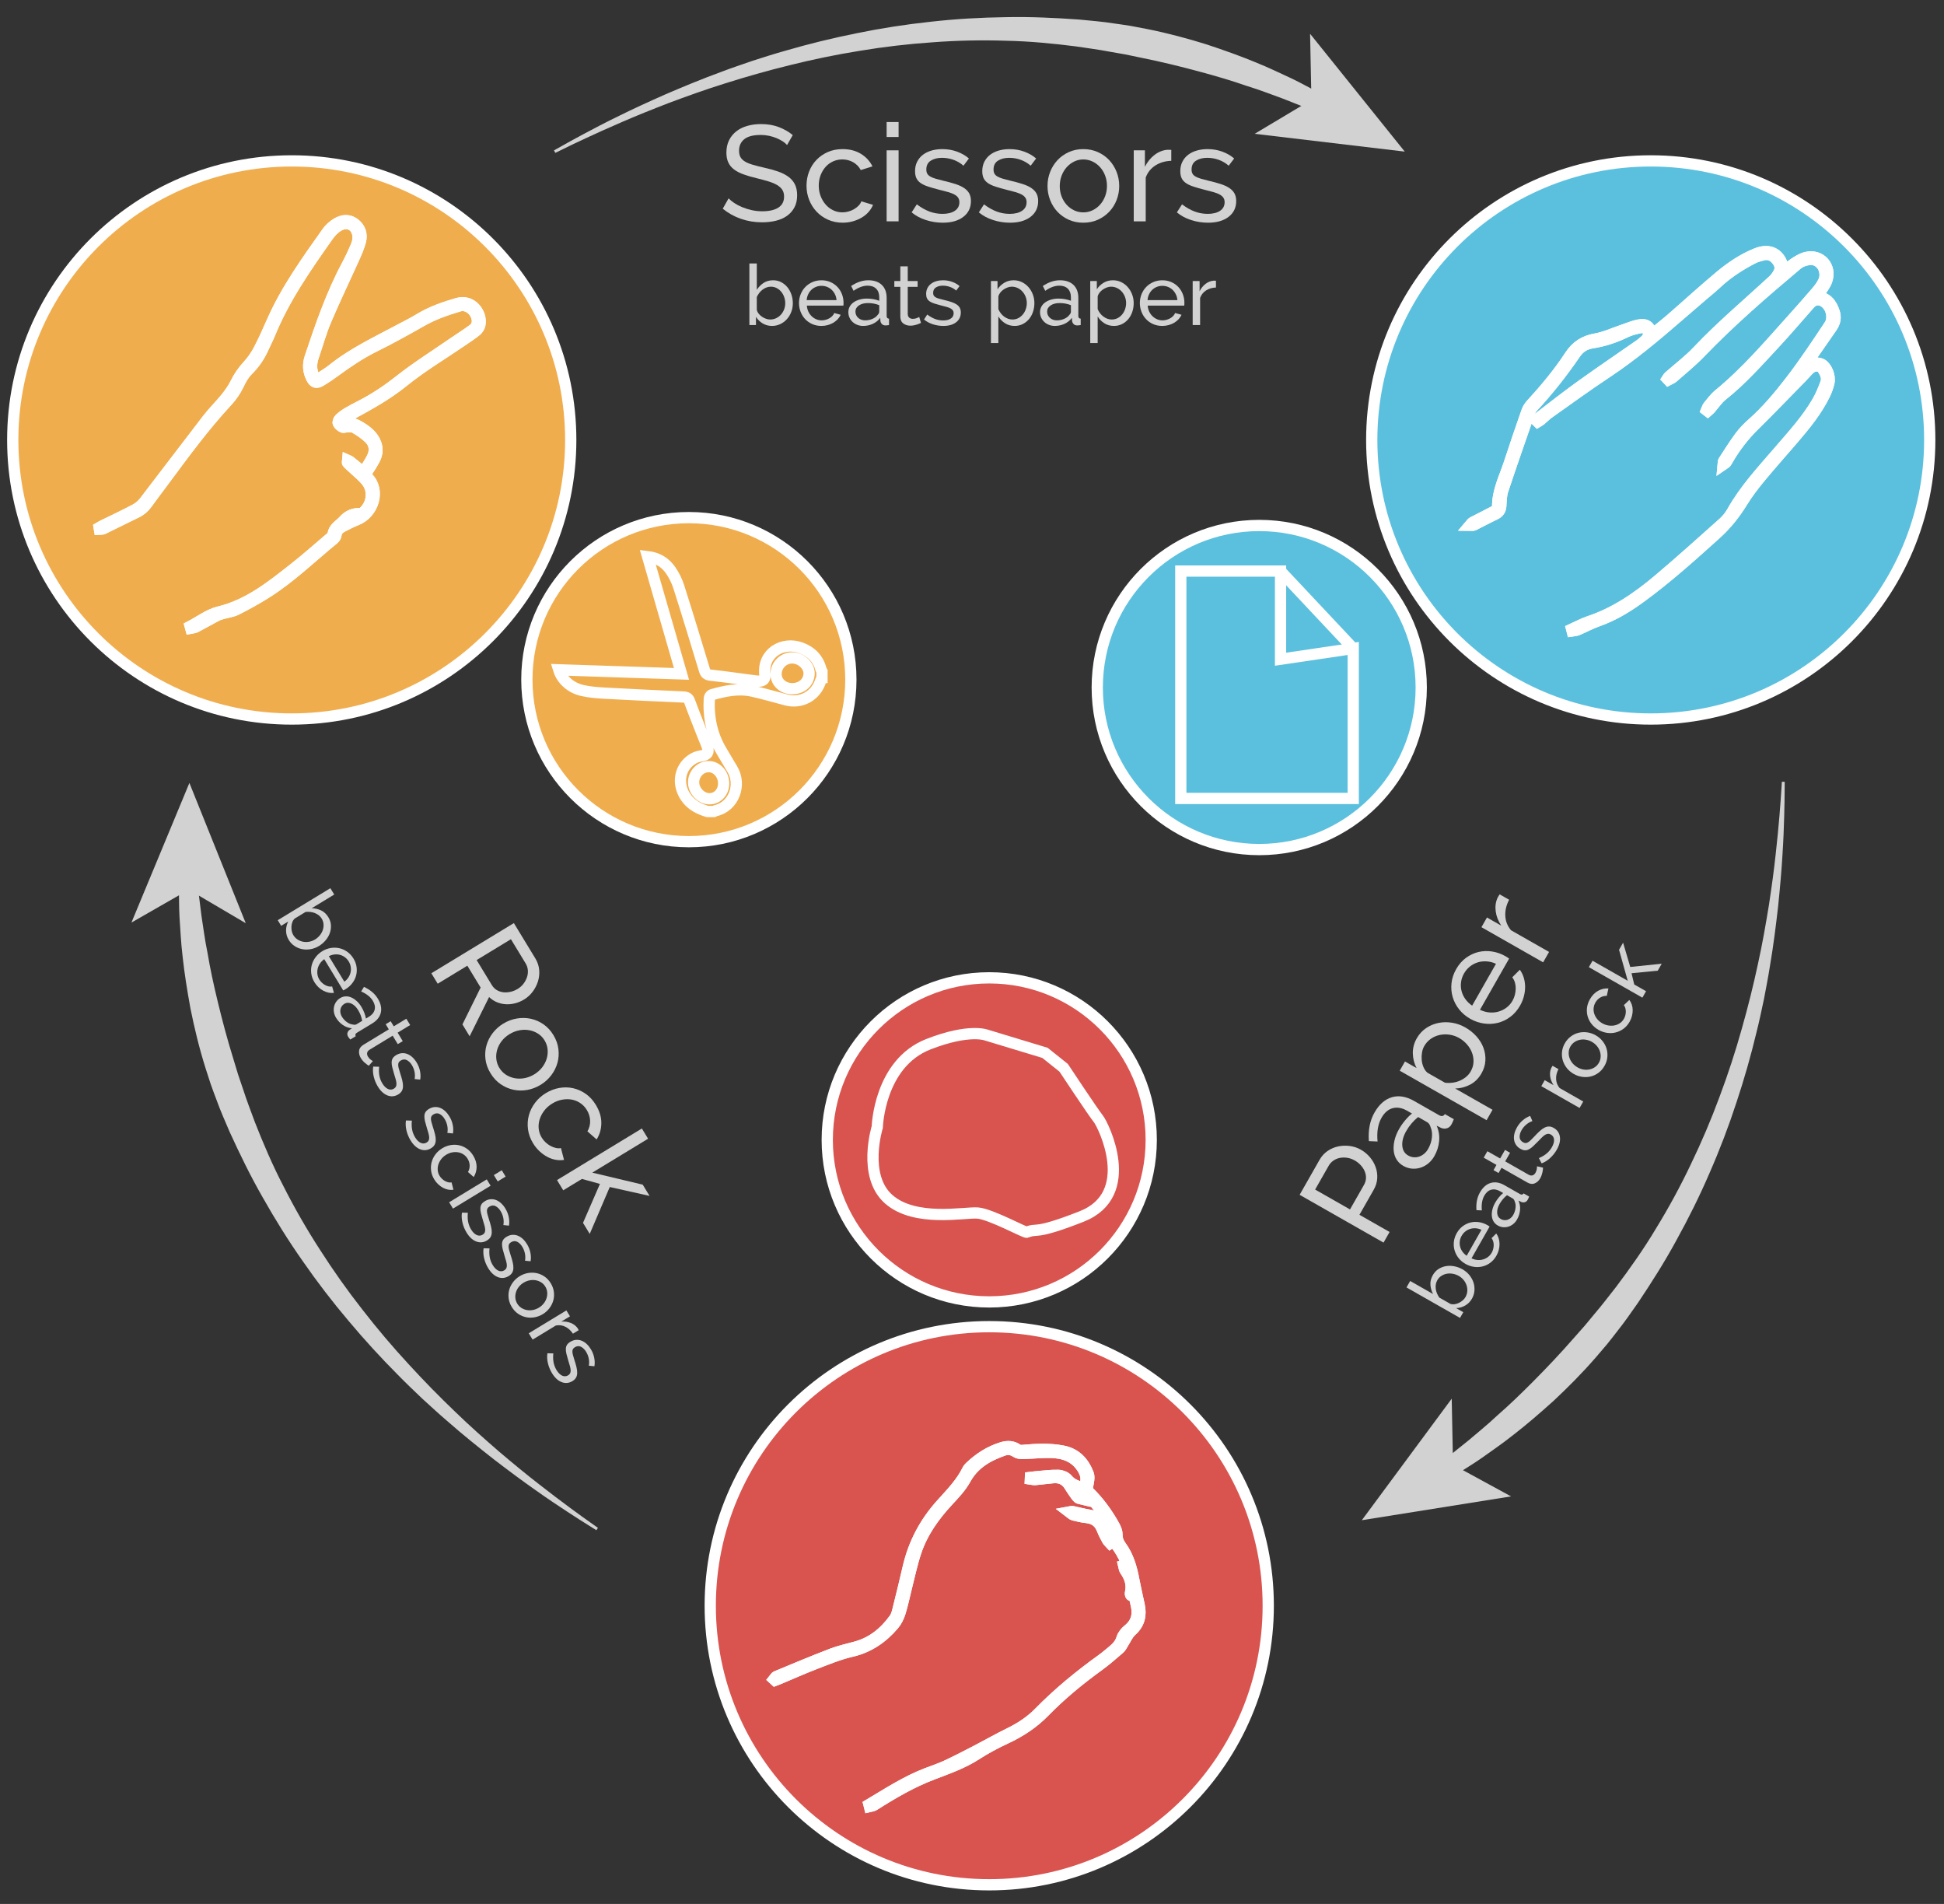 <?xml version="1.0" encoding="utf-8"?>
<!-- Generator: Adobe Illustrator 16.0.4, SVG Export Plug-In . SVG Version: 6.00 Build 0)  -->
<!DOCTYPE svg PUBLIC "-//W3C//DTD SVG 1.1//EN" "http://www.w3.org/Graphics/SVG/1.1/DTD/svg11.dtd">
<svg version="1.1" id="Layer_1" xmlns="http://www.w3.org/2000/svg" xmlns:xlink="http://www.w3.org/1999/xlink" x="0px" y="0px"
	 width="345.6px" height="338.4px" viewBox="0 0 345.6 338.4" enable-background="new 0 0 345.6 338.4" xml:space="preserve">
<rect x="0" y="0" width="345.6" height="338.4" fill="#333333" stroke="none"/>
<circle fill="#D9534F" cx="175.865" cy="285.398" r="49.6"/>
<circle fill="none" stroke="#FFFFFF" stroke-width="2" cx="175.865" cy="285.398" r="49.6"/>
<path fill="none" stroke="#FFFFFF" stroke-width="2" d="M154.493,320.746c0.027,0.105,0.05,0.215,0.074,0.32
	c0.269-0.07,0.582-0.078,0.804-0.219c3.313-2.109,6.688-4.082,10.375-5.488c2.649-1.016,5.332-1.938,7.754-3.496
	c1.68-1.086,3.465-2.039,5.277-2.883c2.57-1.191,4.887-2.707,6.863-4.73c2.973-3.047,6.242-5.734,9.687-8.227
	c1.286-0.934,2.485-1.992,3.692-3.031c0.281-0.242,0.438-0.633,0.648-0.953c0.473-0.73,0.816-1.602,1.445-2.156
	c1.445-1.277,1.781-2.797,1.406-4.582c-0.315-1.484-0.668-2.961-0.949-4.453c-0.402-2.164-0.996-4.246-2.316-6.051
	c-0.449-0.617-0.684-1.246-0.68-2.031c0.003-0.508-0.219-1.059-0.469-1.52c-1.211-2.203-2.68-4.223-4.465-5.996
	c-0.348-0.348-0.375-0.621-0.297-1.078c0.129-0.73,0.363-1.578,0.117-2.207c-0.801-2.051-2.172-3.582-4.484-4.039
	c-2.387-0.473-4.777-0.34-7.176-0.121c-0.297,0.027-0.672,0.008-0.895-0.152c-0.863-0.621-1.805-0.645-2.742-0.359
	c-2.195,0.668-4.082,1.879-5.734,3.465c-0.156,0.152-0.312,0.324-0.406,0.52c-1.152,2.352-2.977,4.191-4.692,6.102
	c-2.918,3.238-4.882,6.953-5.867,11.199c-0.554,2.387-1.129,4.766-1.722,7.141c-0.172,0.684-0.321,1.438-0.715,1.988
	c-1.715,2.383-3.887,4.195-6.782,5.004c-1.46,0.41-2.957,0.727-4.367,1.266c-3.312,1.273-6.586,2.652-9.867,4.008
	c-0.176,0.07-0.273,0.32-0.41,0.488c0.066,0.059,0.129,0.117,0.191,0.176c0.223-0.086,0.45-0.164,0.672-0.258
	c2.145-0.898,4.27-1.852,6.438-2.688c2.125-0.812,4.246-1.695,6.449-2.203c3.102-0.715,5.508-2.379,7.508-4.723
	c0.519-0.609,0.906-1.402,1.148-2.176c0.446-1.395,0.723-2.844,1.086-4.27c0.559-2.18,1.012-4.395,1.723-6.523
	c1.16-3.473,3.254-6.395,5.734-9.066c1.113-1.199,2.285-2.426,3.062-3.84c1.527-2.777,3.98-4.164,6.785-5.145
	c0.766-0.27,1.527-0.168,2.246,0.316c0.293,0.195,0.723,0.273,1.086,0.266c1.691-0.047,3.379-0.23,5.066-0.195
	c2.348,0.051,4.398,0.738,5.73,2.945c0.723,1.195,0.703,2.281,0.141,3.488c-1.043-0.422-2.117-0.668-2.895-1.625
	c-0.336-0.414-1.055-0.703-1.613-0.723c-1.191-0.039-2.387,0.125-3.583,0.219c-0.464,0.035-0.925,0.102-1.386,0.152
	c-0.004,0.09-0.008,0.18-0.012,0.27c0.277,0.039,0.559,0.125,0.832,0.102c1.074-0.094,2.145-0.238,3.215-0.336
	c1.262-0.117,2.25,0.348,2.922,1.445c0.27,0.438,0.556,0.867,0.848,1.289c0.211,0.301,0.422,0.609,0.684,0.859
	c0.121,0.117,0.363,0.105,0.551,0.152c-0.066-0.16-0.105-0.332-0.203-0.473c-0.289-0.418-0.598-0.82-0.898-1.23
	c0.051-0.059,0.109-0.121,0.164-0.184c0.656,0.355,1.441,0.578,1.953,1.082c1.828,1.797,3.331,3.855,4.52,6.129
	c0.211,0.402,0.254,0.891,0.371,1.336c-0.102,0.055-0.203,0.113-0.301,0.168c-0.547-0.656-1.215-1.25-1.613-1.984
	c-0.605-1.117-1.438-1.738-2.672-1.938c-0.988-0.164-1.957-0.422-2.938-0.629c-0.082-0.02-0.176,0.027-0.496,0.086
	c0.328,0.246,0.492,0.453,0.695,0.504c0.758,0.184,1.523,0.383,2.301,0.461c1.383,0.137,2.32,0.789,2.832,2.094
	c0.259,0.656,0.594,1.289,0.93,1.914c0.121,0.227,0.348,0.398,0.523,0.594c0.066-0.039,0.137-0.082,0.203-0.121
	c-0.117-0.301-0.234-0.598-0.367-0.945c1.422,1.129,3.199,4.18,3.258,5.641c-0.18-0.293-0.316-0.516-0.457-0.742
	c-0.086,0.027-0.172,0.055-0.258,0.082c0.074,0.285,0.074,0.629,0.23,0.855c0.844,1.191,1.305,2.449,0.984,3.934
	c-0.094,0.438,0.016,0.793,0.617,0.48c0.141,0.621,0.254,1.172,0.387,1.719c0.43,1.777,0.07,3.273-1.422,4.469
	c-0.477,0.383-0.945,0.941-1.113,1.512c-0.301,0.984-0.922,1.648-1.668,2.258c-0.625,0.512-1.238,1.047-1.895,1.516
	c-3.969,2.852-7.738,5.941-11.164,9.438c-1.504,1.535-3.28,2.703-5.219,3.652c-2.02,0.988-3.977,2.109-5.973,3.145
	c-1.738,0.898-3.472,1.801-5.242,2.625c-1.152,0.535-2.367,0.938-3.555,1.395C161.09,316.621,157.835,318.758,154.493,320.746z"/>
<path fill="none" stroke="#FFFFFF" stroke-width="2" d="M154.493,320.746c3.343-1.984,6.597-4.121,10.257-5.527
	c1.188-0.457,2.403-0.859,3.555-1.395c1.77-0.824,3.504-1.727,5.242-2.625c1.996-1.035,3.953-2.156,5.973-3.145
	c1.938-0.949,3.715-2.117,5.219-3.652c3.426-3.496,7.195-6.582,11.164-9.438c0.656-0.469,1.27-1.004,1.895-1.516
	c0.746-0.609,1.367-1.27,1.668-2.258c0.172-0.57,0.637-1.129,1.112-1.512c1.493-1.195,1.853-2.688,1.423-4.469
	c-0.133-0.547-0.246-1.098-0.387-1.719c-0.602,0.312-0.711-0.043-0.617-0.48c0.32-1.48-0.141-2.742-0.984-3.934
	c-0.156-0.227-0.156-0.566-0.23-0.855c0.086-0.027,0.173-0.051,0.258-0.078c0.141,0.223,0.277,0.445,0.457,0.738
	c-0.059-1.461-1.836-4.508-3.258-5.641c0.133,0.348,0.25,0.645,0.367,0.945c-0.066,0.043-0.137,0.082-0.203,0.125
	c-0.176-0.199-0.402-0.371-0.523-0.594c-0.336-0.625-0.672-1.258-0.93-1.918c-0.512-1.305-1.449-1.957-2.832-2.094
	c-0.777-0.078-1.543-0.273-2.301-0.461c-0.203-0.051-0.362-0.254-0.695-0.504c0.32-0.059,0.418-0.105,0.5-0.086
	c0.977,0.207,1.945,0.465,2.934,0.629c1.234,0.199,2.066,0.824,2.672,1.938c0.398,0.734,1.066,1.328,1.613,1.984
	c0.098-0.055,0.199-0.113,0.301-0.168c-0.117-0.445-0.16-0.934-0.371-1.332c-1.188-2.273-2.692-4.336-4.52-6.133
	c-0.512-0.5-1.296-0.727-1.953-1.082c-0.055,0.062-0.109,0.125-0.164,0.184c0.301,0.41,0.609,0.816,0.898,1.23
	c0.098,0.141,0.137,0.316,0.203,0.473c-0.188-0.047-0.43-0.035-0.551-0.152c-0.262-0.25-0.473-0.559-0.684-0.859
	c-0.293-0.422-0.578-0.848-0.848-1.289c-0.672-1.094-1.66-1.559-2.922-1.445c-1.07,0.098-2.141,0.242-3.215,0.34
	c-0.273,0.023-0.555-0.066-0.832-0.105c0.004-0.09,0.008-0.176,0.012-0.266c0.461-0.055,0.922-0.121,1.387-0.156
	c1.191-0.094,2.391-0.258,3.582-0.215c0.559,0.016,1.277,0.305,1.613,0.723c0.777,0.953,1.852,1.199,2.895,1.621
	c0.562-1.207,0.582-2.293-0.141-3.488c-1.332-2.207-3.383-2.895-5.73-2.945c-1.688-0.035-3.375,0.152-5.066,0.195
	c-0.363,0.008-0.793-0.07-1.086-0.266c-0.719-0.484-1.48-0.582-2.246-0.316c-2.805,0.98-5.258,2.367-6.785,5.145
	c-0.777,1.414-1.95,2.641-3.062,3.84c-2.48,2.672-4.57,5.594-5.734,9.066c-0.711,2.129-1.164,4.344-1.723,6.523
	c-0.363,1.426-0.644,2.875-1.086,4.273c-0.242,0.77-0.625,1.562-1.148,2.172c-2,2.344-4.407,4.008-7.508,4.723
	c-2.203,0.508-4.324,1.391-6.449,2.203c-2.168,0.836-4.293,1.789-6.438,2.688c-0.223,0.094-0.449,0.172-0.672,0.258
	c-0.062-0.059-0.125-0.117-0.191-0.176c0.137-0.164,0.234-0.414,0.41-0.488c3.281-1.355,6.555-2.734,9.867-4.004
	c1.41-0.543,2.906-0.855,4.367-1.266c2.895-0.812,5.067-2.621,6.782-5.008c0.394-0.551,0.543-1.305,0.714-1.984
	c0.594-2.379,1.168-4.758,1.723-7.145c0.985-4.246,2.949-7.957,5.867-11.199c1.715-1.91,3.543-3.75,4.692-6.102
	c0.094-0.195,0.25-0.367,0.406-0.52c1.652-1.586,3.539-2.797,5.734-3.465c0.938-0.285,1.879-0.262,2.742,0.359
	c0.223,0.16,0.598,0.18,0.895,0.152c2.399-0.219,4.785-0.352,7.176,0.121c2.312,0.457,3.684,1.988,4.484,4.039
	c0.246,0.629,0.012,1.48-0.117,2.207c-0.078,0.457-0.051,0.73,0.297,1.078c1.785,1.777,3.254,3.797,4.465,6
	c0.25,0.457,0.473,1.012,0.468,1.516c-0.003,0.785,0.231,1.414,0.681,2.031c1.316,1.805,1.914,3.887,2.316,6.051
	c0.281,1.492,0.633,2.969,0.949,4.453c0.379,1.785,0.039,3.305-1.406,4.582c-0.629,0.555-0.973,1.43-1.445,2.156
	c-0.211,0.324-0.367,0.711-0.648,0.953c-1.207,1.039-2.406,2.098-3.691,3.031c-3.445,2.492-6.719,5.184-9.688,8.227
	c-1.977,2.027-4.293,3.539-6.863,4.73c-1.812,0.844-3.598,1.797-5.277,2.883c-2.422,1.562-5.105,2.484-7.754,3.496
	c-3.687,1.406-7.062,3.379-10.375,5.488c-0.222,0.145-0.535,0.152-0.804,0.219C154.542,320.961,154.52,320.852,154.493,320.746z"/>
<path fill="#D9534F" d="M204.664,202.598c0,15.906-12.895,28.801-28.797,28.801c-15.907,0-28.801-12.895-28.801-28.801
	s12.894-28.801,28.801-28.801C191.77,173.797,204.664,186.691,204.664,202.598z"/>
<path fill="none" stroke="#FFFFFF" stroke-width="2" d="M204.664,202.598c0,15.906-12.895,28.801-28.797,28.801
	c-15.907,0-28.801-12.895-28.801-28.801s12.894-28.801,28.801-28.801C191.77,173.797,204.664,186.691,204.664,202.598z"/>
<path fill="none" stroke="#FFFFFF" stroke-width="2" d="M192.273,216.223c-8.598,3.379-7.703,1.969-9.746,2.789
	c-0.297,0.117-6.383-3.211-8.691-3.41s-11.14,1.695-15.855-2.465c-4.715-4.16-2.024-12.805-2.024-12.805s0.313-11.316,9.106-14.742
	c7.32-2.855,10.34-1.602,10.34-1.602l10.367,3.141l3.324,2.656c0,0,5.336,8.059,6.172,9.074
	C196.098,199.875,202.309,212.277,192.273,216.223z"/>
<path fill="#F0AD4E" d="M101.465,78.199c0,27.39-22.207,49.597-49.597,49.597c-27.395,0-49.602-22.207-49.602-49.597
	c0-27.395,22.207-49.602,49.602-49.602C79.258,28.598,101.465,50.805,101.465,78.199z"/>
<path fill="none" stroke="#FFFFFF" stroke-width="2" d="M101.465,78.199c0,27.39-22.207,49.597-49.597,49.597
	c-27.395,0-49.602-22.207-49.602-49.597c0-27.395,22.207-49.602,49.602-49.602C79.258,28.598,101.465,50.805,101.465,78.199z"/>
<path fill="none" stroke="#FFFFFF" stroke-width="2" d="M33.828,111.339c0.028,0.102,0.059,0.2,0.086,0.301
	c0.278-0.054,0.586-0.047,0.829-0.172c1.257-0.664,2.492-1.367,3.746-2.031c0.32-0.168,0.679-0.273,1.031-0.375
	c0.836-0.246,1.746-0.34,2.512-0.726c1.769-0.891,3.511-1.852,5.191-2.907c4.406-2.758,8.121-6.398,12.121-9.672
	c0.192-0.156,0.36-0.441,0.387-0.683c0.082-0.754,0.562-1.184,1.164-1.496c0.828-0.426,1.66-0.856,2.523-1.196
	c2.989-1.179,4.227-5.265,1.922-7.515c-0.367-0.36-0.308-0.703-0.039-1.11c0.449-0.671,0.883-1.355,1.262-2.066
	c0.48-0.902,0.601-1.867,0.246-2.848c-0.477-1.316-1.508-2.148-2.648-2.851c-0.883-0.551-1.79-1.035-2.899-0.571
	c-0.144,0.059-0.406-0.16-0.613-0.25c0.086-0.183,0.121-0.429,0.265-0.539c0.446-0.343,0.907-0.675,1.399-0.945
	c3.242-1.769,6.457-3.519,9.371-5.887c3.262-2.644,6.914-4.812,10.394-7.195c0.872-0.594,1.758-1.168,2.579-1.828
	c0.312-0.25,0.582-0.691,0.656-1.086c0.398-2.02-1.488-4.469-3.918-3.766c-2.41,0.696-4.758,1.508-6.91,2.832
	c-1.082,0.664-2.235,1.219-3.356,1.821c-4.121,2.211-8.383,4.183-12.058,7.144c-0.684,0.551-1.457,0.992-2.192,1.485
	c-0.511,0.339-0.855,0.187-1.097-0.348c-0.524-1.16-0.477-2.328-0.075-3.508c0.739-2.156,1.344-4.363,2.231-6.453
	c1.558-3.676,3.293-7.27,4.93-10.91c0.46-1.024,0.933-2.059,1.214-3.141c0.309-1.191-0.054-2.312-1.062-3.086
	c-0.984-0.761-2.106-0.668-3.109-0.062c-0.653,0.394-1.286,0.937-1.723,1.558c-3.594,5.082-7.25,10.129-9.785,15.868
	c-0.762,1.726-1.524,3.457-2.403,5.121c-0.515,0.98-1.175,1.922-1.929,2.738c-0.895,0.969-1.606,2.008-2.188,3.191
	c-0.461,0.926-1.082,1.793-1.738,2.602c-1.031,1.277-2.219,2.433-3.223,3.73c-3.761,4.871-7.461,9.789-11.222,14.664
	c-0.43,0.559-1.024,1.067-1.645,1.399c-1.949,1.031-3.949,1.965-5.926,2.937c-0.168,0.082-0.324,0.188-0.488,0.282
	c0.016,0.086,0.027,0.168,0.039,0.25c0.215-0.016,0.457,0.031,0.637-0.055c1.98-0.961,3.949-1.957,5.933-2.914
	c0.797-0.387,1.414-0.934,1.926-1.652c0.914-1.278,1.867-2.524,2.801-3.786c3.656-4.922,7.269-9.879,11.449-14.382
	c0.832-0.895,1.473-1.868,2-2.965c0.418-0.871,0.91-1.774,1.586-2.438c1.195-1.179,2.106-2.504,2.781-4.019
	c0.379-0.852,0.817-1.676,1.172-2.535c2.571-6.297,6.434-11.825,10.317-17.336c0.496-0.704,1.14-1.395,1.875-1.817
	c1.722-0.996,3.371-0.07,3.507,1.91c0.036,0.539-0.109,1.133-0.32,1.637c-0.492,1.176-1.031,2.332-1.629,3.453
	c-2.801,5.231-4.703,10.817-6.582,16.41c-0.414,1.243-0.328,2.477,0.274,3.641c0.418,0.805,0.828,0.957,1.605,0.492
	c0.945-0.562,1.852-1.199,2.742-1.847c2.141-1.559,4.321-3.032,6.715-4.215c2.895-1.43,5.723-3.004,8.535-4.598
	c2.086-1.184,4.313-1.953,6.594-2.637c1.762-0.531,3.449,1.278,3.262,2.957c-0.043,0.41-0.317,0.907-0.645,1.153
	c-1.137,0.851-2.347,1.601-3.519,2.41c-3.246,2.238-6.602,4.347-9.696,6.785c-2.195,1.73-4.472,3.246-6.949,4.504
	c-0.762,0.387-1.527,0.781-2.262,1.223c-0.5,0.3-0.98,0.652-1.406,1.05c-0.176,0.164-0.328,0.582-0.238,0.754
	c0.148,0.289,0.469,0.535,0.773,0.688c0.184,0.093,0.473-0.055,0.715-0.047c0.473,0.012,1.035-0.09,1.406,0.129
	c0.918,0.539,1.832,1.14,2.594,1.875c1.043,1.011,1.168,2.297,0.492,3.586c-0.437,0.84-0.972,1.629-1.515,2.519
	c-0.852-0.699-1.641-1.344-2.434-1.98c-0.098-0.078-0.234-0.11-0.351-0.16c-0.012,0.148-0.094,0.363-0.024,0.437
	c0.277,0.305,0.602,0.563,0.903,0.844c0.828,0.785,1.746,1.504,2.46,2.383c1.352,1.656,1.055,4.136-0.55,5.547
	c-0.125,0.109-0.289,0.273-0.422,0.261c-1.266-0.121-2.309,0.352-3.11,1.27c-0.679,0.781-1.8,1.246-1.863,2.512
	c-0.008,0.167-0.25,0.347-0.414,0.484c-2.152,1.824-4.262,3.703-6.477,5.449c-4.097,3.215-8.136,6.488-13.417,7.762
	C37.114,109.214,35.516,110.464,33.828,111.339z"/>
<path fill="none" stroke="#FFFFFF" stroke-width="2" d="M33.828,111.339c1.684-0.875,3.286-2.125,5.079-2.558
	c5.285-1.274,9.324-4.547,13.418-7.762c2.218-1.742,4.324-3.625,6.476-5.449c0.164-0.137,0.41-0.317,0.418-0.484
	c0.059-1.262,1.18-1.731,1.863-2.512c0.801-0.914,1.844-1.391,3.106-1.27c0.133,0.016,0.297-0.148,0.422-0.261
	c1.605-1.411,1.902-3.891,0.551-5.547c-0.715-0.879-1.629-1.598-2.461-2.383c-0.297-0.281-0.625-0.539-0.903-0.844
	c-0.066-0.074,0.016-0.285,0.028-0.437c0.117,0.054,0.253,0.082,0.351,0.16c0.793,0.636,1.578,1.281,2.434,1.98
	c0.539-0.89,1.074-1.679,1.515-2.519c0.676-1.289,0.551-2.571-0.496-3.582c-0.761-0.739-1.675-1.34-2.593-1.879
	c-0.368-0.219-0.93-0.114-1.407-0.129c-0.238-0.008-0.531,0.14-0.715,0.047c-0.304-0.149-0.625-0.395-0.773-0.688
	c-0.086-0.172,0.063-0.586,0.242-0.754c0.426-0.394,0.906-0.75,1.406-1.047c0.735-0.445,1.497-0.835,2.262-1.226
	c2.473-1.258,4.75-2.774,6.949-4.504c3.09-2.438,6.446-4.543,9.696-6.785c1.168-0.809,2.382-1.555,3.515-2.41
	c0.328-0.243,0.602-0.743,0.649-1.149c0.183-1.683-1.504-3.492-3.262-2.961C79.312,55.07,77.09,55.839,75,57.023
	c-2.812,1.594-5.64,3.168-8.535,4.598c-2.39,1.183-4.57,2.656-6.715,4.215c-0.886,0.652-1.796,1.285-2.742,1.847
	c-0.777,0.465-1.187,0.317-1.601-0.488c-0.606-1.168-0.688-2.402-0.274-3.641c1.875-5.597,3.781-11.183,6.578-16.414
	c0.602-1.121,1.141-2.277,1.629-3.449c0.215-0.508,0.356-1.102,0.321-1.641c-0.137-1.98-1.786-2.906-3.508-1.91
	c-0.731,0.426-1.379,1.113-1.871,1.817c-3.883,5.515-7.75,11.039-10.321,17.336c-0.351,0.859-0.789,1.683-1.168,2.535
	c-0.675,1.515-1.586,2.84-2.781,4.019c-0.68,0.668-1.172,1.567-1.59,2.438c-0.523,1.097-1.168,2.07-1.996,2.968
	c-4.183,4.5-7.797,9.457-11.449,14.383c-0.938,1.258-1.891,2.504-2.805,3.782c-0.511,0.718-1.125,1.269-1.922,1.652
	c-1.988,0.957-3.953,1.953-5.937,2.918c-0.18,0.086-0.422,0.039-0.633,0.051c-0.016-0.082-0.027-0.164-0.039-0.246
	c0.16-0.098,0.32-0.204,0.488-0.286c1.977-0.972,3.977-1.906,5.922-2.937c0.625-0.332,1.215-0.84,1.649-1.399
	c3.757-4.875,7.461-9.793,11.222-14.664c1-1.297,2.188-2.449,3.219-3.726c0.656-0.813,1.281-1.676,1.738-2.606
	c0.582-1.179,1.293-2.222,2.188-3.191c0.754-0.816,1.414-1.754,1.929-2.738c0.879-1.664,1.645-3.395,2.407-5.121
	c2.535-5.735,6.191-10.786,9.785-15.868c0.437-0.621,1.07-1.164,1.723-1.558c1-0.606,2.121-0.699,3.109,0.062
	c1.004,0.774,1.371,1.895,1.058,3.09c-0.277,1.078-0.75,2.113-1.21,3.141c-1.637,3.636-3.375,7.234-4.934,10.906
	c-0.883,2.09-1.488,4.301-2.227,6.453c-0.406,1.18-0.453,2.348,0.071,3.508c0.242,0.535,0.59,0.691,1.097,0.348
	c0.735-0.493,1.508-0.93,2.192-1.485c3.679-2.961,7.937-4.933,12.058-7.144c1.121-0.602,2.274-1.153,3.356-1.821
	c2.152-1.324,4.504-2.136,6.91-2.832c2.434-0.703,4.32,1.746,3.922,3.766c-0.078,0.395-0.348,0.836-0.66,1.086
	c-0.817,0.66-1.707,1.234-2.578,1.828c-3.477,2.383-7.129,4.551-10.391,7.199c-2.918,2.364-6.129,4.117-9.375,5.887
	c-0.492,0.266-0.953,0.598-1.398,0.941c-0.141,0.114-0.18,0.356-0.266,0.539c0.207,0.09,0.469,0.309,0.617,0.25
	c1.106-0.461,2.012,0.024,2.899,0.571c1.136,0.707,2.171,1.535,2.648,2.855c0.355,0.977,0.23,1.942-0.246,2.844
	c-0.383,0.711-0.817,1.398-1.266,2.066c-0.269,0.407-0.328,0.75,0.039,1.11c2.305,2.25,1.071,6.34-1.922,7.515
	c-0.863,0.34-1.695,0.77-2.519,1.196c-0.606,0.312-1.082,0.742-1.168,1.5c-0.027,0.242-0.191,0.523-0.383,0.679
	c-4.004,3.274-7.719,6.914-12.125,9.676c-1.68,1.051-3.422,2.012-5.187,2.903c-0.766,0.386-1.676,0.484-2.516,0.726
	c-0.352,0.102-0.711,0.207-1.027,0.375c-1.258,0.668-2.493,1.371-3.75,2.031c-0.239,0.125-0.547,0.118-0.825,0.176
	C33.887,111.54,33.855,111.441,33.828,111.339z"/>
<path fill="#F0AD4E" d="M151.266,120.796c0,15.907-12.895,28.801-28.801,28.801c-15.906,0-28.801-12.894-28.801-28.801
	c0-15.902,12.895-28.796,28.801-28.796C138.371,92,151.266,104.895,151.266,120.796z"/>
<path fill="none" stroke="#FFFFFF" stroke-width="2" d="M151.266,120.796c0,15.907-12.895,28.801-28.801,28.801
	c-15.906,0-28.801-12.894-28.801-28.801c0-15.902,12.895-28.796,28.801-28.796C138.371,92,151.266,104.895,151.266,120.796z"/>
<path fill="none" stroke="#FFFFFF" stroke-width="2" d="M123.309,139.036c-0.008,1.519,1.328,2.922,2.793,2.933
	c1.445,0.012,2.555-1.175,2.547-2.73c-0.004-1.617-1.215-2.977-2.649-2.981C124.547,136.25,123.312,137.527,123.309,139.036z
	 M140.84,122.406c1.715,0,3-1.176,3-2.738c0-1.411-1.465-2.739-3.015-2.735c-1.555,0-2.848,1.293-2.86,2.852
	C137.957,121.266,139.207,122.406,140.84,122.406z M146.128,120.425c-0.086,0.219-0.187,0.43-0.258,0.649
	c-0.863,2.621-3.433,4.023-6.117,3.328c-2.008-0.52-3.992-1.121-6.011-1.563c-2.454-0.539-4.856-0.035-7.215,0.645
	c-0.192,0.055-0.414,0.398-0.426,0.617c-0.195,3.387,0.457,6.578,2.242,9.5c0.617,1.008,1.188,2.043,1.813,3.047
	c1.718,2.777,0.363,6.711-2.985,7.453c-0.101,0.024-0.188,0.09-0.281,0.137h-1.105c-1.536-0.461-2.903-1.149-3.856-2.531
	c-1.687-2.465-1.102-5.52,1.41-6.934c0.442-0.246,0.977-0.359,1.485-0.457c0.929-0.176,1.238-0.582,0.953-1.488
	c-0.215-0.672-0.524-1.317-0.782-1.977c-0.8-2.051-1.628-4.094-2.386-6.164c-0.203-0.562-0.477-0.773-1.062-0.801
	c-4.695-0.211-9.39-0.429-14.082-0.687c-1.332-0.078-2.679-0.18-3.972-0.481c-2.063-0.48-3.614-1.91-4.161-3.668
	c7.258,0.243,14.465,0.481,21.821,0.723c-2.028-7.02-4.008-13.887-6.02-20.844c1.852,0.223,3.192,1.094,4.133,2.489
	c0.594,0.878,1.086,1.871,1.406,2.878c1.571,4.926,3.074,9.875,4.574,14.825c0.18,0.586,0.434,0.808,1.071,0.879
	c2.554,0.281,5.101,0.648,7.648,0.984c0.313,0.039,0.629,0.086,0.942,0.082c0.816-0.012,1.16-0.387,1.066-1.191
	c-0.43-3.836,3.191-5.93,6.441-4.719c1.813,0.672,3.043,1.914,3.543,3.82c0.036,0.125,0.114,0.231,0.172,0.348V120.425z"/>
<path fill="#5BC0DE" d="M343.066,78.199c0,27.39-22.207,49.597-49.602,49.597c-27.391,0-49.598-22.207-49.598-49.597
	c0-27.395,22.207-49.602,49.598-49.602C320.859,28.598,343.066,50.805,343.066,78.199z"/>
<path fill="none" stroke="#FFFFFF" stroke-width="2" d="M343.066,78.199c0,27.39-22.207,49.597-49.602,49.597
	c-27.391,0-49.598-22.207-49.598-49.597c0-27.395,22.207-49.602,49.598-49.602C320.859,28.598,343.066,50.805,343.066,78.199z"/>
<path fill="none" stroke="#FFFFFF" stroke-width="2" d="M316.969,48.507c-0.078-0.64-0.012-1.312-0.25-1.847
	c-0.82-1.84-2.457-2.391-4.5-1.563c-2.363,0.957-4.469,2.379-6.406,3.992c-2.977,2.477-5.824,5.102-8.75,7.637
	c-1.113,0.965-2.285,1.863-3.473,2.828c-0.195-1.492-0.875-2.058-2.27-1.781c-0.953,0.187-1.859,0.59-2.785,0.898
	c-1.617,0.543-3.203,1.293-4.867,1.582c-2.02,0.356-3.453,1.29-4.555,2.977c-2.043,3.133-4.445,5.98-6.965,8.734
	c-0.316,0.352-0.57,0.801-0.727,1.25c-1.043,3.008-2.086,6.016-3.07,9.043c-0.84,2.594-2.168,5.063-2.094,7.907
	c0.008,0.226-0.305,0.55-0.547,0.679c-1.293,0.696-2.617,1.336-3.918,2.02c-0.172,0.09-0.281,0.305-0.418,0.465
	c0.207,0,0.449,0.074,0.613-0.008c1.254-0.617,2.477-1.297,3.742-1.887c0.703-0.328,1.043-0.777,1.082-1.566
	c0.051-0.922,0.074-1.891,0.359-2.754c1.527-4.602,3.133-9.176,4.723-13.758c0.109-0.316,0.258-0.648,0.48-0.891
	c2.789-3.007,5.332-6.214,7.645-9.601c0.75-1.098,1.727-1.746,3.055-1.942c2.098-0.316,4.078-1,5.992-1.925
	c0.758-0.368,1.613-0.571,2.441-0.743c0.516-0.101,1.125-0.097,1.422,0.493c0.32,0.632,0.125,1.281-0.473,1.789
	c-0.301,0.258-0.586,0.531-0.906,0.754c-3.496,2.437-7.027,4.828-10.492,7.312c-2.508,1.797-4.934,3.715-7.383,5.59
	c-0.199,0.152-0.328,0.395-0.488,0.598c0.059,0.058,0.117,0.121,0.176,0.179c0.184-0.113,0.383-0.215,0.547-0.351
	c0.488-0.41,0.934-0.879,1.453-1.242c3.402-2.407,6.77-4.86,10.242-7.157c4.531-3.004,8.676-6.48,12.77-10.031
	c1.387-1.203,2.781-2.398,4.172-3.594c0.855-0.734,1.742-1.437,2.562-2.207c1.926-1.816,4.121-3.238,6.453-4.453
	c0.578-0.301,1.23-0.48,1.867-0.64c0.941-0.239,1.73,0.074,2.371,0.8c0.656,0.75,0.906,1.578,0.391,2.493
	c-0.246,0.437-0.543,0.871-0.91,1.21c-4.512,4.188-9.238,8.137-13.477,12.622c-1.559,1.648-3.398,3.027-5.102,4.535
	c-0.117,0.101-0.184,0.257-0.273,0.39c0.051,0.055,0.105,0.114,0.156,0.168c0.281-0.152,0.605-0.258,0.84-0.465
	c1.633-1.445,3.34-2.816,4.848-4.386c5.383-5.594,11.246-10.657,17.176-15.645c0.73-0.613,1.594-0.879,2.516-0.902
	c1.824-0.047,3.074,2.129,2.227,3.937c-0.328,0.696-0.82,1.336-1.328,1.926c-1.414,1.656-2.867,3.281-4.32,4.902
	c-4.141,4.618-8.176,9.336-13.004,13.286c-0.691,0.566-1.227,1.328-1.809,2.019c-0.168,0.203-0.234,0.488-0.344,0.738
	c0.059,0.047,0.125,0.098,0.188,0.145c0.133-0.117,0.285-0.219,0.402-0.352c0.727-0.824,1.344-1.785,2.188-2.457
	c3.441-2.73,6.328-6.011,9.301-9.199c2.137-2.297,4.164-4.699,6.25-7.047c0.672-0.758,1.484-0.933,2.309-0.543
	c1.496,0.715,2.141,2.969,1.23,4.344c-2.262,3.41-4.52,6.816-7.027,10.059c-2.051,2.652-4.18,5.183-6.691,7.406
	c-0.805,0.711-1.57,1.496-2.207,2.359c-1.031,1.395-1.953,2.875-2.902,4.332c-0.09,0.141-0.039,0.375-0.059,0.567
	c0.16-0.11,0.355-0.196,0.473-0.344c0.18-0.231,0.305-0.5,0.453-0.754c1.266-2.144,2.777-4.082,4.559-5.836
	c2.895-2.855,5.711-5.789,8.559-8.691c0.461-0.473,0.875-1.004,1.375-1.434c0.75-0.644,1.824-0.59,2.277,0.113
	c0.469,0.735,0.859,1.567,0.551,2.43c-0.418,1.168-0.898,2.332-1.52,3.402c-1.91,3.282-4.488,6.067-6.949,8.926
	c-2.926,3.399-5.984,6.688-8.199,10.641c-0.41,0.738-0.988,1.422-1.617,1.988c-3.77,3.363-7.523,6.746-11.383,10.008
	c-3.738,3.156-7.738,5.934-12.461,7.5c-1.055,0.352-2.047,0.906-3.066,1.367c0.023,0.09,0.047,0.18,0.07,0.27
	c0.309-0.051,0.641-0.043,0.922-0.161c1.238-0.527,2.43-1.175,3.699-1.621c2.785-0.98,5.25-2.507,7.613-4.234
	c4.703-3.437,9.02-7.332,13.34-11.219c1.867-1.679,3.367-3.597,4.684-5.722c0.922-1.493,1.996-2.907,3.117-4.262
	c1.953-2.363,4-4.649,5.996-6.977c2.059-2.406,4.062-4.859,5.48-7.715c0.348-0.695,0.621-1.445,0.797-2.199
	c0.277-1.183-0.449-2.859-1.328-3.285c-0.938-0.453-2.008-0.09-3.035,1.035c-0.355,0.387-0.707,0.778-1.059,1.164
	c-0.051-0.148-0.016-0.222,0.031-0.293c1.969-2.839,3.93-5.679,5.906-8.511c0.574-0.825,0.75-1.688,0.43-2.645
	c-0.504-1.516-1.332-2.66-3.191-2.723c0.211-0.25,0.387-0.417,0.512-0.617c0.477-0.761,1.09-1.484,1.367-2.316
	c0.832-2.469-1.145-4.656-3.664-4.059c-0.797,0.192-1.555,0.676-2.25,1.145C318.156,47.378,317.555,48,316.969,48.507z"/>
<path fill="none" stroke="#FFFFFF" stroke-width="2" d="M316.969,48.507c0.586-0.507,1.188-1.129,1.887-1.601
	c0.695-0.469,1.449-0.953,2.25-1.145c2.52-0.597,4.496,1.59,3.664,4.059c-0.277,0.832-0.891,1.555-1.367,2.316
	c-0.125,0.2-0.301,0.367-0.512,0.617c1.859,0.063,2.688,1.207,3.191,2.723c0.316,0.957,0.145,1.82-0.43,2.645
	c-1.977,2.832-3.938,5.672-5.906,8.511c-0.047,0.067-0.082,0.145-0.031,0.293c0.352-0.386,0.703-0.777,1.059-1.164
	c1.027-1.125,2.098-1.488,3.035-1.035c0.879,0.426,1.605,2.102,1.328,3.285c-0.176,0.754-0.449,1.508-0.797,2.199
	c-1.418,2.856-3.422,5.309-5.48,7.715c-1.996,2.328-4.043,4.614-5.996,6.977c-1.121,1.355-2.195,2.769-3.117,4.262
	c-1.316,2.125-2.816,4.043-4.684,5.722c-4.32,3.887-8.637,7.782-13.34,11.219c-2.359,1.727-4.824,3.254-7.613,4.234
	c-1.27,0.45-2.461,1.094-3.699,1.621c-0.281,0.118-0.617,0.11-0.922,0.161c-0.023-0.09-0.047-0.18-0.07-0.27
	c1.02-0.461,2.012-1.015,3.066-1.367c4.723-1.566,8.723-4.344,12.461-7.5c3.859-3.262,7.613-6.645,11.383-10.008
	c0.629-0.566,1.207-1.25,1.617-1.988c2.215-3.953,5.273-7.242,8.199-10.641c2.461-2.859,5.039-5.644,6.949-8.926
	c0.621-1.07,1.102-2.234,1.52-3.402c0.309-0.863-0.082-1.695-0.551-2.43c-0.453-0.703-1.527-0.757-2.277-0.113
	c-0.5,0.43-0.914,0.961-1.375,1.434c-2.848,2.902-5.664,5.836-8.559,8.691c-1.781,1.754-3.293,3.692-4.559,5.836
	c-0.152,0.254-0.273,0.523-0.453,0.754c-0.117,0.148-0.312,0.234-0.473,0.344c0.02-0.192-0.031-0.426,0.059-0.567
	c0.949-1.457,1.871-2.937,2.902-4.332c0.637-0.863,1.402-1.648,2.207-2.359c2.512-2.223,4.641-4.754,6.691-7.406
	c2.508-3.246,4.766-6.649,7.027-10.059c0.91-1.375,0.266-3.629-1.23-4.344c-0.82-0.39-1.637-0.215-2.309,0.543
	c-2.086,2.348-4.113,4.75-6.25,7.047c-2.973,3.188-5.859,6.469-9.301,9.199c-0.844,0.672-1.461,1.633-2.188,2.457
	c-0.117,0.133-0.27,0.235-0.402,0.352c-0.062-0.047-0.129-0.098-0.188-0.145c0.109-0.25,0.176-0.535,0.344-0.738
	c0.582-0.691,1.117-1.453,1.809-2.019c4.828-3.95,8.863-8.668,13.004-13.286c1.453-1.621,2.906-3.246,4.32-4.902
	c0.508-0.59,1-1.23,1.328-1.926c0.848-1.808-0.402-3.984-2.227-3.937c-0.922,0.023-1.785,0.289-2.516,0.902
	c-5.93,4.988-11.793,10.051-17.176,15.645c-1.508,1.57-3.215,2.941-4.848,4.386c-0.234,0.207-0.559,0.313-0.84,0.465
	c-0.051-0.054-0.105-0.113-0.156-0.168c0.09-0.133,0.156-0.289,0.273-0.39c1.703-1.508,3.543-2.887,5.102-4.535
	c4.238-4.485,8.965-8.434,13.477-12.622c0.367-0.336,0.664-0.773,0.91-1.21c0.516-0.915,0.266-1.743-0.391-2.493
	c-0.641-0.726-1.43-1.039-2.371-0.8c-0.637,0.16-1.289,0.339-1.867,0.64c-2.332,1.215-4.527,2.637-6.453,4.453
	c-0.82,0.77-1.707,1.473-2.562,2.207c-1.391,1.196-2.785,2.391-4.172,3.594c-4.094,3.551-8.238,7.027-12.77,10.031
	c-3.473,2.297-6.84,4.75-10.242,7.157c-0.52,0.363-0.965,0.832-1.453,1.242c-0.164,0.136-0.363,0.238-0.547,0.351
	c-0.059-0.058-0.117-0.121-0.176-0.179c0.16-0.203,0.289-0.446,0.488-0.598c2.449-1.875,4.875-3.793,7.383-5.59
	c3.465-2.484,6.996-4.875,10.492-7.312c0.32-0.223,0.605-0.5,0.906-0.754c0.598-0.508,0.793-1.157,0.473-1.789
	c-0.297-0.59-0.906-0.598-1.422-0.493c-0.828,0.172-1.684,0.375-2.441,0.743c-1.914,0.925-3.895,1.609-5.992,1.925
	c-1.328,0.2-2.305,0.844-3.055,1.942c-2.312,3.387-4.855,6.594-7.645,9.601c-0.223,0.243-0.371,0.575-0.48,0.891
	c-1.59,4.582-3.195,9.156-4.723,13.758c-0.285,0.863-0.312,1.832-0.359,2.754c-0.039,0.789-0.379,1.238-1.082,1.566
	c-1.266,0.59-2.488,1.27-3.742,1.887c-0.164,0.082-0.406,0.008-0.613,0.008c0.137-0.16,0.246-0.375,0.418-0.465
	c1.301-0.684,2.625-1.324,3.918-2.02c0.242-0.129,0.551-0.453,0.547-0.679c-0.074-2.844,1.254-5.313,2.094-7.907
	c0.984-3.027,2.027-6.035,3.07-9.043c0.156-0.449,0.41-0.898,0.727-1.25c2.52-2.754,4.922-5.605,6.965-8.734
	c1.102-1.687,2.535-2.621,4.555-2.977c1.664-0.289,3.25-1.039,4.867-1.582c0.926-0.308,1.832-0.711,2.785-0.898
	c1.395-0.277,2.074,0.289,2.27,1.781c1.188-0.965,2.359-1.863,3.473-2.828c2.926-2.535,5.773-5.16,8.75-7.637
	c1.938-1.613,4.043-3.035,6.406-3.992c2.043-0.828,3.68-0.277,4.5,1.563C316.957,47.195,316.891,47.868,316.969,48.507z"/>
<path fill="#5BC0DE" d="M252.664,122.199c0,15.906-12.895,28.801-28.797,28.801c-15.906,0-28.801-12.895-28.801-28.801
	c0-15.906,12.895-28.801,28.801-28.801C239.77,93.398,252.664,106.293,252.664,122.199z"/>
<path fill="none" stroke="#FFFFFF" stroke-width="2" d="M252.664,122.199c0,15.906-12.895,28.801-28.797,28.801
	c-15.906,0-28.801-12.895-28.801-28.801c0-15.906,12.895-28.801,28.801-28.801C239.77,93.398,252.664,106.293,252.664,122.199z"/>
<path fill="none" stroke="#FFFFFF" stroke-width="2" d="M227.652,101.503v15.665c4.293-0.633,8.586-1.266,12.922-1.911v26.657
	h-30.656v-40.411C215.82,101.503,221.73,101.503,227.652,101.503z"/>
<line fill="none" stroke="#FFFFFF" stroke-width="2" x1="240.574" y1="115.257" x2="227.652" y2="101.503"/>
<g>
	<g>
		<path fill="#D2D2D2" d="M98.493,26.726c0,0,0.482-0.27,1.387-0.777c0.901-0.512,2.232-1.249,3.946-2.164
			c1.712-0.915,3.795-2.016,6.229-3.193c2.423-1.201,5.196-2.477,8.244-3.823c3.062-1.312,6.396-2.71,9.991-4.019
			c1.786-0.687,3.654-1.297,5.552-1.962c1.917-0.606,3.87-1.246,5.885-1.802c4.015-1.17,8.218-2.207,12.533-3.069
			c4.311-0.887,8.738-1.578,13.195-2.052c4.454-0.507,8.94-0.755,13.364-0.816c4.425-0.092,8.784,0.122,12.999,0.423
			c2.104,0.201,4.179,0.369,6.189,0.688c1.009,0.14,2.006,0.282,2.988,0.443c0.978,0.186,1.943,0.368,2.896,0.549
			c3.807,0.753,7.348,1.729,10.578,2.731c3.213,1.061,6.129,2.108,8.663,3.16c2.55,1.012,4.687,2.092,6.476,2.899
			c1.772,0.847,3.112,1.621,4.049,2.096c0.928,0.491,1.423,0.753,1.423,0.753l-1.433,2.944c0,0-2.032-0.803-5.59-2.208
			c-1.801-0.638-3.946-1.509-6.486-2.281c-2.501-0.877-5.369-1.724-8.511-2.567c-3.141-0.845-6.561-1.691-10.21-2.423
			c-0.911-0.19-1.835-0.383-2.77-0.578c-0.941-0.165-1.894-0.332-2.857-0.5c-1.921-0.376-3.905-0.615-5.917-0.927
			c-4.035-0.513-8.234-0.928-12.521-1.011c-4.284-0.139-8.65-0.049-13.003,0.279c-4.356,0.297-8.704,0.808-12.954,1.517
			c-4.255,0.685-8.417,1.545-12.407,2.547c-3.995,0.983-7.828,2.071-11.43,3.215c-3.611,1.121-6.974,2.344-10.07,3.498
			c-3.083,1.188-5.896,2.321-8.36,3.397c-2.47,1.061-4.607,2.033-6.357,2.846c-1.751,0.811-3.121,1.472-4.051,1.934
			c-0.932,0.455-1.429,0.698-1.429,0.698L98.493,26.726z"/>
		<g>
			<polygon fill="#D2D2D2" points="249.735,26.947 223.053,23.781 233.142,17.752 232.904,6.004 			"/>
		</g>
	</g>
</g>
<g>
	<g>
		<path fill="#D2D2D2" d="M106.02,271.974c0,0-0.469-0.294-1.347-0.845c-0.882-0.545-2.167-1.359-3.792-2.425
			c-1.624-1.063-3.588-2.363-5.79-3.934c-2.215-1.551-4.666-3.371-7.309-5.4c-2.621-2.058-5.446-4.312-8.318-6.839
			c-1.459-1.238-2.891-2.584-4.385-3.931c-1.452-1.391-2.949-2.798-4.404-4.3c-2.952-2.961-5.878-6.152-8.704-9.524
			c-2.846-3.356-5.576-6.91-8.129-10.594c-2.581-3.665-4.951-7.482-7.126-11.335c-2.203-3.839-4.106-7.767-5.864-11.609
			c-0.832-1.942-1.68-3.844-2.366-5.761c-0.361-0.952-0.714-1.896-1.043-2.835c-0.307-0.946-0.609-1.882-0.908-2.805
			c-1.165-3.701-2.007-7.276-2.677-10.592c-0.61-3.328-1.09-6.39-1.382-9.117c-0.336-2.723-0.412-5.115-0.562-7.073
			c-0.107-1.961-0.071-3.508-0.103-4.558c-0.014-1.05-0.021-1.61-0.021-1.61l3.27-0.155c0,0,0.271,2.169,0.744,5.964
			c0.305,1.886,0.569,4.187,1.11,6.786c0.43,2.615,1.062,5.537,1.829,8.698c0.766,3.162,1.663,6.567,2.771,10.122
			c0.27,0.891,0.544,1.793,0.821,2.707c0.307,0.905,0.618,1.821,0.932,2.747c0.591,1.866,1.333,3.722,2.024,5.637
			c1.485,3.787,3.136,7.671,5.118,11.472c1.933,3.825,4.105,7.613,6.481,11.276c2.35,3.68,4.884,7.249,7.545,10.639
			c2.641,3.405,5.394,6.645,8.186,9.665c2.778,3.034,5.571,5.875,8.303,8.486c2.715,2.632,5.401,4.996,7.899,7.159
			c2.521,2.136,4.865,4.061,6.991,5.706c2.116,1.659,3.993,3.067,5.546,4.214c1.552,1.147,2.789,2.032,3.639,2.627
			c0.847,0.6,1.298,0.919,1.298,0.919L106.02,271.974z"/>
		<g>
			<polygon fill="#D2D2D2" points="33.671,139.159 43.691,164.09 33.562,158.129 23.367,163.973 			"/>
		</g>
	</g>
</g>
<g>
	<g>
		<path fill="#D2D2D2" d="M317.282,138.962c0,0-0.005,0.553-0.014,1.59c-0.002,1.037-0.021,2.558-0.077,4.5
			c-0.054,1.94-0.131,4.295-0.314,6.993c-0.159,2.7-0.426,5.741-0.768,9.056c-0.379,3.31-0.817,6.898-1.464,10.668
			c-0.289,1.892-0.685,3.816-1.048,5.795c-0.423,1.965-0.837,3.979-1.353,6.004c-0.975,4.066-2.158,8.23-3.549,12.405
			c-1.366,4.184-2.961,8.371-4.76,12.477c-1.768,4.119-3.776,8.139-5.917,12.011c-2.114,3.888-4.461,7.568-6.812,11.08
			c-1.218,1.727-2.392,3.445-3.666,5.034c-0.621,0.807-1.239,1.602-1.866,2.375c-0.646,0.757-1.283,1.505-1.913,2.243
			c-2.541,2.933-5.145,5.523-7.616,7.832c-2.515,2.264-4.87,4.278-7.04,5.956c-2.143,1.714-4.141,3.033-5.729,4.187
			c-1.614,1.12-2.95,1.899-3.827,2.478c-0.887,0.562-1.36,0.862-1.36,0.862l-1.846-2.704c0,0,1.705-1.367,4.689-3.76
			c1.446-1.248,3.267-2.679,5.197-4.502c2.001-1.737,4.158-3.808,6.448-6.117c2.291-2.31,4.722-4.859,7.167-7.666
			c0.617-0.697,1.242-1.403,1.875-2.119c0.61-0.735,1.227-1.48,1.851-2.232c1.279-1.482,2.471-3.087,3.739-4.68
			c2.446-3.25,4.889-6.691,7.086-10.372c2.245-3.651,4.331-7.487,6.205-11.431c1.901-3.931,3.613-7.959,5.104-12.002
			c1.516-4.035,2.831-8.077,3.939-12.038c1.127-3.957,2.083-7.824,2.875-11.521c0.817-3.691,1.422-7.218,1.955-10.479
			c0.497-3.267,0.907-6.272,1.194-8.945c0.304-2.671,0.519-5.009,0.681-6.932c0.164-1.923,0.269-3.44,0.329-4.476
			c0.067-1.035,0.103-1.587,0.103-1.587L317.282,138.962z"/>
		<g>
			<polygon fill="#D2D2D2" points="242.104,270.197 258.083,248.596 258.317,260.346 268.638,265.965 			"/>
		</g>
	</g>
</g>
<g>
	<path fill="#D2D2D2" d="M139.923,25.776c-0.194-0.226-0.452-0.443-0.774-0.653c-0.323-0.209-0.686-0.399-1.088-0.568
		s-0.842-0.306-1.317-0.411c-0.476-0.104-0.972-0.157-1.487-0.157c-1.338,0-2.317,0.25-2.938,0.75
		c-0.621,0.5-0.931,1.185-0.931,2.056c0,0.467,0.088,0.854,0.266,1.161s0.456,0.568,0.834,0.786c0.378,0.218,0.85,0.407,1.415,0.568
		c0.564,0.161,1.233,0.331,2.007,0.508c0.886,0.193,1.688,0.415,2.406,0.665s1.33,0.56,1.838,0.931
		c0.508,0.371,0.895,0.822,1.161,1.354c0.266,0.532,0.399,1.185,0.399,1.958c0,0.822-0.161,1.536-0.483,2.14
		c-0.323,0.604-0.762,1.104-1.318,1.499c-0.556,0.396-1.213,0.686-1.971,0.871c-0.758,0.185-1.58,0.278-2.466,0.278
		c-1.322,0-2.575-0.206-3.76-0.617c-1.185-0.411-2.261-1.012-3.228-1.801l1.04-1.838c0.257,0.274,0.592,0.548,1.003,0.822
		c0.411,0.274,0.878,0.52,1.402,0.737c0.523,0.218,1.088,0.395,1.692,0.532c0.604,0.137,1.237,0.205,1.898,0.205
		c1.225,0,2.176-0.217,2.853-0.653c0.677-0.435,1.016-1.088,1.016-1.958c0-0.483-0.109-0.891-0.326-1.221
		c-0.218-0.33-0.536-0.616-0.956-0.858c-0.419-0.242-0.939-0.455-1.56-0.641c-0.621-0.185-1.326-0.375-2.116-0.568
		c-0.87-0.209-1.636-0.435-2.297-0.677c-0.661-0.242-1.213-0.532-1.656-0.871c-0.444-0.338-0.778-0.75-1.004-1.233
		c-0.226-0.483-0.338-1.064-0.338-1.741c0-0.822,0.153-1.547,0.459-2.176s0.733-1.161,1.282-1.596
		c0.548-0.436,1.201-0.762,1.958-0.979c0.757-0.218,1.58-0.327,2.466-0.327c1.161,0,2.208,0.178,3.144,0.532
		c0.935,0.354,1.765,0.831,2.49,1.427L139.923,25.776z"/>
	<path fill="#D2D2D2" d="M143.38,33.006c0-0.886,0.153-1.725,0.459-2.515c0.306-0.79,0.741-1.479,1.306-2.067
		c0.564-0.588,1.237-1.056,2.019-1.402c0.782-0.347,1.656-0.52,2.624-0.52c1.257,0,2.341,0.278,3.252,0.834s1.6,1.302,2.067,2.236
		l-2.079,0.653c-0.323-0.596-0.774-1.06-1.354-1.391c-0.58-0.33-1.225-0.496-1.934-0.496c-0.581,0-1.128,0.117-1.645,0.351
		c-0.516,0.234-0.959,0.56-1.33,0.979c-0.371,0.419-0.665,0.911-0.883,1.475c-0.218,0.564-0.326,1.185-0.326,1.862
		c0,0.662,0.112,1.282,0.338,1.862c0.226,0.58,0.528,1.084,0.907,1.511c0.378,0.427,0.822,0.762,1.33,1.003s1.052,0.363,1.632,0.363
		c0.371,0,0.738-0.052,1.101-0.157c0.362-0.105,0.693-0.246,0.991-0.423c0.298-0.177,0.56-0.383,0.786-0.617
		c0.226-0.233,0.387-0.487,0.484-0.762l2.08,0.629c-0.194,0.468-0.464,0.895-0.81,1.282c-0.347,0.387-0.754,0.717-1.221,0.991
		c-0.468,0.274-0.988,0.492-1.56,0.653c-0.573,0.161-1.173,0.242-1.802,0.242c-0.951,0-1.822-0.177-2.611-0.532
		c-0.79-0.354-1.467-0.83-2.031-1.427c-0.564-0.596-1.003-1.293-1.318-2.092C143.538,34.735,143.38,33.893,143.38,33.006z"/>
	<path fill="#D2D2D2" d="M157.622,24.35v-2.66h2.128v2.66H157.622z M157.622,39.341V26.719h2.128v12.622H157.622z"/>
	<path fill="#D2D2D2" d="M167.608,39.583c-1.016,0-2.015-0.157-2.998-0.471c-0.983-0.314-1.83-0.77-2.539-1.366l0.919-1.427
		c0.741,0.564,1.483,0.987,2.225,1.27c0.741,0.282,1.523,0.423,2.345,0.423c0.919,0,1.648-0.181,2.188-0.544
		c0.54-0.363,0.81-0.874,0.81-1.535c0-0.306-0.073-0.568-0.218-0.786s-0.363-0.407-0.653-0.568c-0.29-0.161-0.661-0.306-1.112-0.435
		c-0.451-0.129-0.976-0.266-1.572-0.411c-0.758-0.193-1.411-0.378-1.958-0.556c-0.548-0.177-1-0.387-1.354-0.628
		c-0.355-0.242-0.613-0.532-0.774-0.871s-0.242-0.758-0.242-1.257c0-0.629,0.125-1.189,0.375-1.681
		c0.25-0.492,0.592-0.903,1.027-1.233c0.436-0.33,0.947-0.58,1.536-0.75c0.588-0.169,1.221-0.254,1.898-0.254
		c0.951,0,1.838,0.153,2.66,0.459c0.822,0.307,1.515,0.709,2.079,1.209l-0.967,1.282c-0.532-0.467-1.129-0.818-1.79-1.052
		c-0.661-0.233-1.338-0.351-2.031-0.351c-0.773,0-1.431,0.166-1.971,0.496c-0.54,0.331-0.81,0.858-0.81,1.583
		c0,0.291,0.052,0.532,0.157,0.726s0.278,0.363,0.52,0.508s0.552,0.274,0.931,0.387c0.379,0.113,0.834,0.234,1.366,0.363
		c0.838,0.193,1.568,0.391,2.188,0.592c0.621,0.202,1.137,0.439,1.547,0.713c0.411,0.274,0.717,0.597,0.919,0.967
		c0.201,0.371,0.303,0.822,0.303,1.354c0,1.177-0.452,2.112-1.354,2.805C170.357,39.237,169.14,39.583,167.608,39.583z"/>
	<path fill="#D2D2D2" d="M179.553,39.583c-1.016,0-2.015-0.157-2.998-0.471c-0.983-0.314-1.83-0.77-2.539-1.366l0.919-1.427
		c0.741,0.564,1.482,0.987,2.225,1.27c0.741,0.282,1.523,0.423,2.346,0.423c0.919,0,1.647-0.181,2.188-0.544
		s0.811-0.874,0.811-1.535c0-0.306-0.072-0.568-0.218-0.786c-0.145-0.218-0.362-0.407-0.652-0.568
		c-0.291-0.161-0.661-0.306-1.112-0.435c-0.452-0.129-0.976-0.266-1.572-0.411c-0.758-0.193-1.41-0.378-1.958-0.556
		c-0.549-0.177-1-0.387-1.354-0.628c-0.354-0.242-0.613-0.532-0.773-0.871c-0.162-0.338-0.242-0.758-0.242-1.257
		c0-0.629,0.125-1.189,0.375-1.681s0.592-0.903,1.027-1.233c0.436-0.33,0.947-0.58,1.535-0.75c0.589-0.169,1.222-0.254,1.898-0.254
		c0.951,0,1.838,0.153,2.66,0.459c0.822,0.307,1.515,0.709,2.079,1.209l-0.967,1.282c-0.532-0.467-1.129-0.818-1.79-1.052
		c-0.661-0.233-1.338-0.351-2.03-0.351c-0.774,0-1.432,0.166-1.971,0.496c-0.541,0.331-0.811,0.858-0.811,1.583
		c0,0.291,0.053,0.532,0.157,0.726s0.278,0.363,0.52,0.508c0.242,0.145,0.553,0.274,0.932,0.387
		c0.378,0.113,0.834,0.234,1.366,0.363c0.838,0.193,1.567,0.391,2.188,0.592c0.62,0.202,1.136,0.439,1.547,0.713
		c0.411,0.274,0.717,0.597,0.919,0.967c0.201,0.371,0.303,0.822,0.303,1.354c0,1.177-0.452,2.112-1.354,2.805
		C182.301,39.237,181.084,39.583,179.553,39.583z"/>
	<path fill="#D2D2D2" d="M192.585,39.583c-0.951,0-1.817-0.177-2.599-0.532c-0.782-0.354-1.451-0.83-2.007-1.427
		c-0.557-0.596-0.988-1.29-1.294-2.08c-0.307-0.79-0.46-1.62-0.46-2.49c0-0.887,0.157-1.725,0.472-2.515
		c0.314-0.79,0.75-1.483,1.306-2.079c0.557-0.596,1.226-1.072,2.007-1.427c0.782-0.354,1.641-0.532,2.575-0.532
		c0.936,0,1.798,0.178,2.588,0.532c0.789,0.354,1.463,0.831,2.019,1.427c0.557,0.596,0.991,1.29,1.306,2.079
		c0.314,0.79,0.472,1.628,0.472,2.515c0,0.87-0.153,1.701-0.459,2.49c-0.307,0.79-0.742,1.483-1.306,2.08
		c-0.564,0.597-1.237,1.072-2.02,1.427S193.536,39.583,192.585,39.583z M188.402,33.079c0,0.661,0.108,1.273,0.326,1.838
		s0.516,1.056,0.895,1.475c0.379,0.419,0.822,0.75,1.33,0.992s1.052,0.363,1.632,0.363c0.581,0,1.125-0.121,1.633-0.363
		s0.955-0.576,1.342-1.003s0.689-0.927,0.906-1.5c0.218-0.572,0.327-1.188,0.327-1.85c0-0.645-0.109-1.253-0.327-1.826
		c-0.217-0.572-0.52-1.072-0.906-1.499c-0.387-0.427-0.834-0.762-1.342-1.003s-1.052-0.363-1.633-0.363
		c-0.58,0-1.124,0.125-1.632,0.375c-0.508,0.25-0.951,0.589-1.33,1.016c-0.379,0.428-0.677,0.927-0.895,1.5
		S188.402,32.418,188.402,33.079z"/>
	<path fill="#D2D2D2" d="M208.23,28.581c-1.064,0.033-2.003,0.307-2.817,0.822c-0.813,0.516-1.39,1.233-1.729,2.152v7.786h-2.128
		V26.719h1.982v2.926c0.436-0.871,1.008-1.576,1.717-2.116c0.71-0.54,1.467-0.842,2.273-0.907c0.161,0,0.298,0,0.411,0
		c0.112,0,0.209,0.008,0.29,0.024V28.581z"/>
	<path fill="#D2D2D2" d="M214.759,39.583c-1.016,0-2.015-0.157-2.998-0.471c-0.983-0.314-1.83-0.77-2.539-1.366l0.919-1.427
		c0.741,0.564,1.482,0.987,2.225,1.27c0.741,0.282,1.523,0.423,2.346,0.423c0.919,0,1.647-0.181,2.188-0.544
		s0.811-0.874,0.811-1.535c0-0.306-0.072-0.568-0.218-0.786c-0.145-0.218-0.362-0.407-0.652-0.568
		c-0.291-0.161-0.661-0.306-1.112-0.435c-0.452-0.129-0.976-0.266-1.572-0.411c-0.758-0.193-1.41-0.378-1.958-0.556
		c-0.549-0.177-1-0.387-1.354-0.628c-0.354-0.242-0.613-0.532-0.773-0.871c-0.162-0.338-0.242-0.758-0.242-1.257
		c0-0.629,0.125-1.189,0.375-1.681s0.592-0.903,1.027-1.233c0.436-0.33,0.947-0.58,1.535-0.75c0.589-0.169,1.222-0.254,1.898-0.254
		c0.951,0,1.838,0.153,2.66,0.459c0.822,0.307,1.515,0.709,2.079,1.209l-0.967,1.282c-0.532-0.467-1.129-0.818-1.79-1.052
		c-0.661-0.233-1.338-0.351-2.03-0.351c-0.774,0-1.432,0.166-1.971,0.496c-0.541,0.331-0.811,0.858-0.811,1.583
		c0,0.291,0.053,0.532,0.157,0.726s0.278,0.363,0.52,0.508c0.242,0.145,0.553,0.274,0.932,0.387
		c0.378,0.113,0.834,0.234,1.366,0.363c0.838,0.193,1.567,0.391,2.188,0.592c0.62,0.202,1.136,0.439,1.547,0.713
		c0.411,0.274,0.717,0.597,0.919,0.967c0.201,0.371,0.303,0.822,0.303,1.354c0,1.177-0.452,2.112-1.354,2.805
		C217.507,39.237,216.29,39.583,214.759,39.583z"/>
</g>
<g>
	<path fill="#D2D2D2" d="M137.243,57.929c-0.61,0-1.165-0.15-1.665-0.45c-0.5-0.3-0.895-0.69-1.185-1.17v1.47h-1.17v-10.95h1.32
		v4.68c0.33-0.51,0.735-0.92,1.215-1.23s1.04-0.465,1.68-0.465c0.54,0,1.025,0.115,1.455,0.345c0.43,0.23,0.797,0.533,1.103,0.908
		s0.54,0.81,0.705,1.305c0.165,0.495,0.248,1.003,0.248,1.523c0,0.55-0.095,1.07-0.285,1.56c-0.19,0.49-0.45,0.918-0.78,1.283
		c-0.33,0.365-0.723,0.655-1.178,0.87S137.763,57.929,137.243,57.929z M136.913,56.789c0.39,0,0.75-0.08,1.08-0.24
		c0.33-0.16,0.615-0.375,0.855-0.645c0.24-0.27,0.425-0.578,0.555-0.922c0.13-0.345,0.195-0.708,0.195-1.087
		c0-0.38-0.062-0.748-0.188-1.103s-0.3-0.667-0.525-0.938s-0.495-0.488-0.81-0.653s-0.663-0.248-1.042-0.248
		c-0.28,0-0.545,0.05-0.795,0.15s-0.482,0.232-0.698,0.397c-0.215,0.165-0.405,0.357-0.57,0.577
		c-0.165,0.22-0.308,0.456-0.428,0.705v2.265c0.05,0.25,0.158,0.48,0.323,0.69s0.36,0.393,0.585,0.547
		c0.225,0.155,0.465,0.278,0.72,0.368C136.426,56.744,136.673,56.789,136.913,56.789z"/>
	<path fill="#D2D2D2" d="M146.033,57.929c-0.59,0-1.13-0.107-1.62-0.322c-0.49-0.215-0.91-0.507-1.26-0.877
		s-0.623-0.803-0.817-1.298c-0.195-0.495-0.292-1.017-0.292-1.567c0-0.55,0.098-1.07,0.292-1.56c0.195-0.49,0.47-0.92,0.825-1.29
		c0.354-0.37,0.777-0.662,1.267-0.877c0.49-0.215,1.03-0.322,1.62-0.322s1.127,0.11,1.613,0.33c0.485,0.22,0.897,0.512,1.237,0.877
		c0.34,0.365,0.603,0.79,0.788,1.275c0.185,0.485,0.277,0.988,0.277,1.507c0,0.11-0.002,0.21-0.007,0.3
		c-0.005,0.09-0.013,0.16-0.022,0.21h-6.495c0.03,0.39,0.12,0.745,0.27,1.065s0.345,0.595,0.585,0.825
		c0.24,0.23,0.512,0.41,0.817,0.54c0.305,0.13,0.627,0.195,0.968,0.195c0.24,0,0.475-0.033,0.705-0.098s0.445-0.152,0.645-0.263
		c0.2-0.11,0.377-0.245,0.533-0.405c0.155-0.16,0.272-0.34,0.353-0.54l1.14,0.315c-0.13,0.29-0.308,0.555-0.533,0.795
		c-0.225,0.24-0.485,0.448-0.78,0.623c-0.295,0.175-0.623,0.313-0.983,0.413C146.798,57.879,146.423,57.929,146.033,57.929z
		 M148.718,53.339c-0.03-0.37-0.123-0.712-0.277-1.027c-0.155-0.315-0.35-0.583-0.585-0.803c-0.235-0.22-0.508-0.392-0.817-0.518
		c-0.31-0.125-0.64-0.188-0.99-0.188s-0.68,0.062-0.99,0.188c-0.31,0.125-0.583,0.3-0.818,0.525
		c-0.235,0.225-0.425,0.493-0.57,0.803s-0.232,0.65-0.263,1.02H148.718z"/>
	<path fill="#D2D2D2" d="M153.443,57.929c-0.37,0-0.715-0.062-1.035-0.188c-0.32-0.125-0.598-0.297-0.833-0.518
		c-0.235-0.22-0.42-0.477-0.555-0.772c-0.135-0.295-0.202-0.617-0.202-0.967c0-0.36,0.08-0.688,0.24-0.982
		c0.16-0.295,0.388-0.548,0.683-0.758s0.645-0.375,1.05-0.495c0.405-0.12,0.848-0.18,1.328-0.18c0.38,0,0.765,0.035,1.155,0.105
		c0.39,0.07,0.735,0.165,1.035,0.285v-0.63c0-0.64-0.18-1.142-0.54-1.507c-0.36-0.365-0.87-0.547-1.53-0.547
		c-0.79,0-1.62,0.305-2.49,0.915l-0.435-0.855c1.01-0.68,2.025-1.02,3.045-1.02c1.03,0,1.832,0.275,2.407,0.825
		c0.575,0.55,0.862,1.325,0.862,2.325v3.195c0,0.31,0.14,0.47,0.42,0.48v1.14c-0.14,0.02-0.255,0.035-0.345,0.045
		s-0.185,0.015-0.285,0.015c-0.26,0-0.467-0.078-0.622-0.232c-0.155-0.155-0.248-0.343-0.278-0.562l-0.03-0.555
		c-0.35,0.47-0.793,0.828-1.328,1.073C154.625,57.807,154.053,57.929,153.443,57.929z M153.788,56.939
		c0.47,0,0.908-0.087,1.312-0.263c0.405-0.175,0.712-0.407,0.922-0.697c0.19-0.19,0.285-0.385,0.285-0.585v-1.155
		c-0.64-0.25-1.305-0.375-1.995-0.375c-0.66,0-1.197,0.14-1.612,0.42c-0.415,0.28-0.623,0.645-0.623,1.095
		c0,0.22,0.042,0.425,0.127,0.615c0.085,0.19,0.205,0.355,0.36,0.495c0.155,0.14,0.338,0.25,0.548,0.33
		S153.548,56.939,153.788,56.939z"/>
	<path fill="#D2D2D2" d="M163.732,57.389c-0.081,0.04-0.186,0.088-0.315,0.143c-0.13,0.055-0.277,0.11-0.442,0.165
		c-0.165,0.055-0.345,0.1-0.54,0.135c-0.195,0.035-0.397,0.052-0.607,0.052c-0.48,0-0.895-0.132-1.245-0.397
		c-0.35-0.265-0.525-0.677-0.525-1.237v-5.265h-1.065v-1.035h1.065v-2.61h1.32v2.61h1.755v1.035h-1.755v4.86
		c0.02,0.29,0.115,0.5,0.285,0.63c0.17,0.13,0.37,0.195,0.6,0.195c0.26,0,0.498-0.042,0.712-0.127s0.362-0.152,0.442-0.203
		L163.732,57.389z"/>
	<path fill="#D2D2D2" d="M167.707,57.929c-0.63,0-1.25-0.097-1.86-0.292c-0.61-0.195-1.135-0.478-1.575-0.848l0.57-0.885
		c0.46,0.35,0.92,0.613,1.38,0.788c0.459,0.175,0.945,0.262,1.455,0.262c0.57,0,1.022-0.112,1.358-0.337
		c0.335-0.225,0.502-0.542,0.502-0.953c0-0.189-0.045-0.352-0.135-0.487c-0.09-0.135-0.225-0.252-0.405-0.353
		c-0.18-0.1-0.41-0.19-0.69-0.27c-0.28-0.08-0.605-0.165-0.975-0.255c-0.47-0.12-0.875-0.235-1.215-0.345
		c-0.34-0.11-0.621-0.24-0.84-0.39c-0.22-0.15-0.38-0.33-0.48-0.54s-0.15-0.47-0.15-0.78c0-0.39,0.077-0.737,0.232-1.042
		c0.155-0.305,0.368-0.56,0.638-0.765s0.587-0.36,0.952-0.465c0.365-0.105,0.758-0.157,1.178-0.157c0.59,0,1.14,0.095,1.65,0.285
		c0.51,0.19,0.94,0.44,1.29,0.75l-0.6,0.795c-0.33-0.29-0.7-0.508-1.11-0.653c-0.41-0.145-0.83-0.217-1.26-0.217
		c-0.48,0-0.888,0.103-1.223,0.308c-0.335,0.205-0.502,0.532-0.502,0.982c0,0.18,0.032,0.33,0.097,0.45
		c0.065,0.12,0.173,0.225,0.323,0.315c0.15,0.09,0.342,0.17,0.578,0.24c0.235,0.07,0.517,0.145,0.847,0.225
		c0.52,0.12,0.973,0.243,1.357,0.367c0.385,0.125,0.705,0.273,0.96,0.443c0.255,0.17,0.445,0.37,0.57,0.6
		c0.125,0.23,0.188,0.51,0.188,0.84c0,0.73-0.28,1.31-0.84,1.74C169.412,57.714,168.657,57.929,167.707,57.929z"/>
	<path fill="#D2D2D2" d="M180.382,57.929c-0.65,0-1.223-0.16-1.718-0.48c-0.495-0.32-0.888-0.725-1.178-1.215v4.74h-1.319V49.949
		h1.17v1.47c0.31-0.48,0.712-0.868,1.207-1.163s1.043-0.442,1.643-0.442c0.54,0,1.035,0.11,1.485,0.33
		c0.449,0.22,0.84,0.517,1.17,0.892s0.587,0.808,0.772,1.298c0.185,0.49,0.277,1,0.277,1.53c0,0.56-0.085,1.087-0.255,1.583
		s-0.41,0.925-0.72,1.29c-0.311,0.365-0.681,0.655-1.11,0.87S180.901,57.929,180.382,57.929z M179.977,56.789
		c0.39,0,0.742-0.082,1.058-0.247c0.314-0.165,0.585-0.385,0.81-0.66c0.226-0.275,0.397-0.587,0.518-0.938s0.181-0.71,0.181-1.08
		c0-0.39-0.07-0.762-0.21-1.118c-0.141-0.354-0.33-0.665-0.57-0.93s-0.522-0.475-0.848-0.63c-0.325-0.155-0.678-0.233-1.058-0.233
		c-0.24,0-0.487,0.048-0.742,0.143c-0.255,0.095-0.495,0.22-0.72,0.375c-0.226,0.155-0.421,0.34-0.586,0.555
		c-0.164,0.215-0.272,0.442-0.322,0.683v2.235c0.11,0.26,0.25,0.502,0.42,0.728s0.365,0.42,0.585,0.585s0.455,0.295,0.705,0.39
		S179.707,56.789,179.977,56.789z"/>
	<path fill="#D2D2D2" d="M187.521,57.929c-0.37,0-0.715-0.062-1.035-0.188s-0.598-0.297-0.833-0.518
		c-0.234-0.22-0.42-0.477-0.555-0.772c-0.135-0.295-0.202-0.617-0.202-0.967c0-0.36,0.08-0.688,0.24-0.982
		c0.159-0.295,0.387-0.548,0.682-0.758s0.646-0.375,1.051-0.495c0.404-0.12,0.847-0.18,1.327-0.18c0.38,0,0.765,0.035,1.155,0.105
		c0.39,0.07,0.734,0.165,1.035,0.285v-0.63c0-0.64-0.181-1.142-0.54-1.507c-0.36-0.365-0.87-0.547-1.53-0.547
		c-0.79,0-1.62,0.305-2.49,0.915l-0.435-0.855c1.01-0.68,2.024-1.02,3.045-1.02c1.029,0,1.832,0.275,2.407,0.825
		c0.575,0.55,0.862,1.325,0.862,2.325v3.195c0,0.31,0.141,0.47,0.42,0.48v1.14c-0.14,0.02-0.255,0.035-0.345,0.045
		s-0.186,0.015-0.285,0.015c-0.26,0-0.468-0.078-0.622-0.232c-0.155-0.155-0.248-0.343-0.277-0.562l-0.03-0.555
		c-0.351,0.47-0.793,0.828-1.327,1.073C188.704,57.807,188.131,57.929,187.521,57.929z M187.866,56.939
		c0.47,0,0.907-0.087,1.312-0.263c0.405-0.175,0.713-0.407,0.923-0.697c0.189-0.19,0.285-0.385,0.285-0.585v-1.155
		c-0.641-0.25-1.306-0.375-1.995-0.375c-0.66,0-1.198,0.14-1.613,0.42c-0.415,0.28-0.622,0.645-0.622,1.095
		c0,0.22,0.042,0.425,0.128,0.615c0.084,0.19,0.204,0.355,0.359,0.495c0.155,0.14,0.338,0.25,0.548,0.33
		S187.626,56.939,187.866,56.939z"/>
	<path fill="#D2D2D2" d="M198.036,57.929c-0.65,0-1.223-0.16-1.718-0.48c-0.495-0.32-0.888-0.725-1.178-1.215v4.74h-1.319V49.949
		h1.17v1.47c0.31-0.48,0.712-0.868,1.207-1.163s1.043-0.442,1.643-0.442c0.54,0,1.035,0.11,1.485,0.33
		c0.449,0.22,0.84,0.517,1.17,0.892s0.587,0.808,0.772,1.298c0.185,0.49,0.277,1,0.277,1.53c0,0.56-0.085,1.087-0.255,1.583
		s-0.41,0.925-0.72,1.29c-0.311,0.365-0.681,0.655-1.11,0.87S198.556,57.929,198.036,57.929z M197.631,56.789
		c0.39,0,0.742-0.082,1.058-0.247c0.314-0.165,0.585-0.385,0.81-0.66c0.226-0.275,0.397-0.587,0.518-0.938s0.181-0.71,0.181-1.08
		c0-0.39-0.07-0.762-0.21-1.118c-0.141-0.354-0.33-0.665-0.57-0.93s-0.522-0.475-0.848-0.63c-0.325-0.155-0.678-0.233-1.058-0.233
		c-0.24,0-0.487,0.048-0.742,0.143c-0.255,0.095-0.495,0.22-0.72,0.375c-0.226,0.155-0.421,0.34-0.586,0.555
		c-0.164,0.215-0.272,0.442-0.322,0.683v2.235c0.11,0.26,0.25,0.502,0.42,0.728s0.365,0.42,0.585,0.585s0.455,0.295,0.705,0.39
		S197.361,56.789,197.631,56.789z"/>
	<path fill="#D2D2D2" d="M206.631,57.929c-0.591,0-1.131-0.107-1.62-0.322c-0.49-0.215-0.91-0.507-1.26-0.877
		c-0.351-0.37-0.623-0.803-0.818-1.298c-0.194-0.495-0.292-1.017-0.292-1.567c0-0.55,0.098-1.07,0.292-1.56
		c0.195-0.49,0.471-0.92,0.825-1.29c0.355-0.37,0.777-0.662,1.268-0.877c0.49-0.215,1.03-0.322,1.62-0.322s1.127,0.11,1.612,0.33
		c0.485,0.22,0.897,0.512,1.237,0.877c0.34,0.365,0.603,0.79,0.788,1.275c0.185,0.485,0.277,0.988,0.277,1.507
		c0,0.11-0.003,0.21-0.008,0.3c-0.005,0.09-0.013,0.16-0.022,0.21h-6.495c0.03,0.39,0.12,0.745,0.271,1.065s0.345,0.595,0.585,0.825
		c0.24,0.23,0.513,0.41,0.817,0.54c0.305,0.13,0.628,0.195,0.968,0.195c0.24,0,0.475-0.033,0.705-0.098
		c0.229-0.065,0.444-0.152,0.645-0.263c0.2-0.11,0.378-0.245,0.532-0.405c0.155-0.16,0.272-0.34,0.353-0.54l1.141,0.315
		c-0.13,0.29-0.308,0.555-0.532,0.795c-0.226,0.24-0.485,0.448-0.78,0.623c-0.295,0.175-0.623,0.313-0.982,0.413
		C207.396,57.879,207.021,57.929,206.631,57.929z M209.315,53.339c-0.03-0.37-0.122-0.712-0.277-1.027
		c-0.155-0.315-0.351-0.583-0.585-0.803c-0.235-0.22-0.508-0.392-0.817-0.518c-0.311-0.125-0.641-0.188-0.99-0.188
		s-0.68,0.062-0.99,0.188c-0.31,0.125-0.582,0.3-0.817,0.525c-0.235,0.225-0.425,0.493-0.569,0.803
		c-0.146,0.31-0.233,0.65-0.263,1.02H209.315z"/>
	<path fill="#D2D2D2" d="M216.171,51.104c-0.66,0.02-1.243,0.19-1.748,0.51c-0.505,0.32-0.862,0.765-1.072,1.335v4.83h-1.319v-7.83
		h1.229v1.815c0.271-0.54,0.625-0.977,1.065-1.312c0.439-0.335,0.909-0.522,1.409-0.562c0.101,0,0.186,0,0.256,0
		c0.069,0,0.13,0.005,0.18,0.015V51.104z"/>
</g>
<g>
	<path fill="#D2D2D2" d="M76.683,172.985l14.671-8.917l3.818,6.281c0.394,0.647,0.62,1.323,0.684,2.032
		c0.062,0.707-0.013,1.394-0.222,2.057c-0.209,0.666-0.525,1.277-0.949,1.838c-0.424,0.559-0.925,1.014-1.504,1.365
		c-0.51,0.311-1.045,0.538-1.609,0.682c-0.562,0.145-1.119,0.199-1.668,0.166c-0.549-0.034-1.076-0.156-1.582-0.368
		s-0.963-0.515-1.371-0.907l-3.461,6.971l-1.281-2.108l3.235-6.55l-2.361-3.885l-5.269,3.203L76.683,172.985z M84.735,170.638
		l2.7,4.441c0.234,0.387,0.528,0.684,0.882,0.893s0.738,0.339,1.155,0.389c0.416,0.047,0.849,0.021,1.295-0.08
		c0.448-0.103,0.871-0.275,1.271-0.518c0.413-0.252,0.758-0.561,1.035-0.927s0.483-0.757,0.62-1.169
		c0.136-0.412,0.185-0.83,0.146-1.25c-0.039-0.419-0.166-0.809-0.384-1.166l-2.625-4.318L84.735,170.638z"/>
	<path fill="#D2D2D2" d="M87.202,190.756c-0.494-0.812-0.793-1.645-0.896-2.497s-0.044-1.671,0.178-2.455
		c0.221-0.785,0.589-1.515,1.104-2.186c0.516-0.673,1.146-1.235,1.89-1.688c0.757-0.46,1.555-0.761,2.394-0.902
		c0.838-0.143,1.657-0.13,2.456,0.035c0.798,0.166,1.552,0.49,2.261,0.974c0.709,0.485,1.307,1.126,1.792,1.925
		c0.486,0.8,0.782,1.629,0.89,2.487c0.106,0.858,0.05,1.683-0.171,2.466c-0.221,0.786-0.587,1.518-1.099,2.195
		c-0.512,0.68-1.146,1.25-1.904,1.71c-0.743,0.452-1.533,0.753-2.366,0.901c-0.834,0.148-1.653,0.137-2.455-0.035
		c-0.804-0.173-1.559-0.501-2.268-0.984C88.297,192.217,87.695,191.568,87.202,190.756z M90.587,183.804
		c-0.564,0.344-1.031,0.754-1.4,1.232c-0.369,0.48-0.635,0.99-0.796,1.531c-0.162,0.542-0.214,1.092-0.156,1.651
		c0.057,0.56,0.236,1.087,0.538,1.583c0.301,0.496,0.687,0.898,1.157,1.207c0.47,0.309,0.988,0.516,1.555,0.625
		c0.565,0.109,1.149,0.107,1.752-0.004c0.602-0.111,1.186-0.338,1.751-0.682c0.551-0.334,1.014-0.744,1.39-1.228
		c0.376-0.482,0.646-1.001,0.811-1.553c0.163-0.553,0.217-1.108,0.16-1.668c-0.058-0.56-0.236-1.087-0.538-1.583
		c-0.301-0.496-0.69-0.896-1.168-1.2c-0.477-0.304-0.997-0.507-1.559-0.609c-0.562-0.102-1.144-0.097-1.746,0.014
		C91.735,183.233,91.152,183.46,90.587,183.804z"/>
	<path fill="#D2D2D2" d="M97.042,194.284c0.757-0.461,1.553-0.766,2.387-0.914s1.649-0.135,2.445,0.042s1.545,0.509,2.247,0.997
		c0.702,0.487,1.305,1.145,1.807,1.972c0.653,1.074,0.979,2.145,0.977,3.213c-0.002,1.067-0.281,2.043-0.838,2.928l-1.638-1.437
		c0.342-0.586,0.504-1.213,0.484-1.881c-0.019-0.666-0.212-1.303-0.581-1.91c-0.301-0.496-0.686-0.903-1.153-1.223
		c-0.468-0.32-0.977-0.529-1.527-0.629c-0.551-0.098-1.123-0.095-1.719,0.013c-0.596,0.106-1.182,0.336-1.761,0.688
		c-0.565,0.343-1.036,0.762-1.415,1.256s-0.652,1.014-0.82,1.56s-0.225,1.099-0.167,1.658s0.236,1.087,0.538,1.583
		c0.192,0.317,0.428,0.603,0.705,0.858s0.57,0.465,0.877,0.627c0.307,0.163,0.617,0.28,0.936,0.353
		c0.316,0.071,0.617,0.077,0.901,0.017l0.543,2.103c-0.5,0.078-1.005,0.07-1.516-0.025c-0.511-0.095-1.005-0.271-1.481-0.529
		c-0.478-0.256-0.934-0.588-1.368-0.993s-0.815-0.877-1.142-1.413c-0.494-0.813-0.795-1.649-0.902-2.508
		c-0.107-0.859-0.053-1.686,0.164-2.477c0.217-0.793,0.584-1.529,1.104-2.214C95.646,195.315,96.284,194.744,97.042,194.284z"/>
	<path fill="#D2D2D2" d="M103.646,217.349l3.009-6.922l-3.198-0.887l-3.327,2.022l-1.105-1.818l15.084-9.168l1.105,1.818
		l-9.918,6.028l8.966,2.135l1.218,2.004l-7.076-1.586l-3.563,8.336L103.646,217.349z"/>
</g>
<g>
	<path fill="#D2D2D2" d="M51.335,167.065c-0.316-0.521-0.477-1.073-0.479-1.657c-0.004-0.583,0.124-1.123,0.384-1.62l-1.256,0.764
		l-0.607-1l9.356-5.687l0.686,1.127l-3.999,2.431c0.607,0.017,1.168,0.151,1.682,0.399c0.515,0.25,0.938,0.647,1.271,1.195
		c0.28,0.462,0.434,0.935,0.461,1.422c0.026,0.487-0.041,0.958-0.203,1.414c-0.162,0.456-0.411,0.883-0.749,1.28
		c-0.338,0.398-0.729,0.732-1.172,1.002c-0.471,0.286-0.964,0.475-1.482,0.567c-0.517,0.091-1.017,0.092-1.501-0.001
		c-0.483-0.092-0.935-0.277-1.354-0.554C51.95,167.871,51.604,167.51,51.335,167.065z M52.138,166.191
		c0.203,0.333,0.458,0.6,0.766,0.798c0.309,0.199,0.641,0.332,0.996,0.396c0.355,0.063,0.714,0.063,1.076-0.006
		c0.363-0.067,0.706-0.2,1.031-0.397c0.324-0.197,0.605-0.442,0.845-0.733c0.237-0.292,0.414-0.604,0.528-0.936
		c0.113-0.332,0.159-0.676,0.137-1.03c-0.023-0.355-0.133-0.695-0.33-1.021c-0.146-0.239-0.326-0.438-0.541-0.601
		s-0.449-0.291-0.702-0.389c-0.253-0.099-0.516-0.161-0.79-0.188c-0.273-0.027-0.549-0.027-0.824,0l-1.936,1.176
		c-0.188,0.173-0.328,0.385-0.422,0.634c-0.094,0.251-0.148,0.513-0.164,0.786s0.005,0.542,0.061,0.806
		C51.923,165.751,52.013,165.986,52.138,166.191z"/>
	<path fill="#D2D2D2" d="M55.901,174.577c-0.308-0.505-0.496-1.023-0.566-1.553c-0.071-0.53-0.039-1.041,0.096-1.531
		c0.133-0.492,0.361-0.949,0.684-1.373s0.717-0.779,1.188-1.064c0.47-0.286,0.965-0.472,1.484-0.561
		c0.52-0.087,1.031-0.075,1.531,0.035c0.501,0.112,0.97,0.32,1.408,0.627s0.811,0.712,1.117,1.217
		c0.307,0.504,0.491,1.021,0.555,1.548c0.064,0.529,0.029,1.034-0.106,1.514c-0.136,0.48-0.362,0.925-0.681,1.336
		c-0.318,0.409-0.7,0.75-1.145,1.02c-0.094,0.057-0.181,0.107-0.26,0.15c-0.08,0.041-0.144,0.072-0.191,0.089l-3.373-5.551
		c-0.317,0.229-0.574,0.491-0.77,0.785c-0.195,0.295-0.33,0.604-0.401,0.929c-0.072,0.324-0.084,0.65-0.037,0.979
		c0.048,0.328,0.16,0.638,0.336,0.928c0.125,0.205,0.274,0.389,0.45,0.553c0.174,0.162,0.36,0.301,0.559,0.414
		s0.406,0.195,0.623,0.244c0.217,0.051,0.432,0.057,0.645,0.021l0.322,1.139c-0.314,0.04-0.634,0.025-0.955-0.042
		c-0.322-0.068-0.635-0.182-0.938-0.344c-0.303-0.16-0.591-0.369-0.863-0.625C56.341,175.204,56.103,174.91,55.901,174.577z
		 M61.217,174.487c0.301-0.219,0.546-0.475,0.734-0.771c0.188-0.296,0.315-0.602,0.382-0.916c0.066-0.316,0.072-0.638,0.018-0.968
		s-0.172-0.644-0.354-0.942s-0.407-0.549-0.675-0.75c-0.268-0.199-0.559-0.341-0.874-0.426c-0.313-0.084-0.641-0.107-0.98-0.069
		c-0.341,0.036-0.677,0.138-1.009,0.306L61.217,174.487z"/>
	<path fill="#D2D2D2" d="M59.749,180.909c-0.191-0.316-0.318-0.643-0.377-0.982c-0.06-0.338-0.057-0.665,0.009-0.98
		c0.066-0.314,0.19-0.606,0.372-0.875c0.183-0.269,0.423-0.493,0.722-0.676c0.308-0.187,0.63-0.288,0.965-0.305
		s0.669,0.047,1.001,0.189c0.333,0.143,0.656,0.357,0.969,0.641s0.594,0.63,0.844,1.041c0.197,0.324,0.367,0.672,0.51,1.041
		s0.24,0.714,0.294,1.033l0.538-0.328c0.547-0.332,0.883-0.747,1.009-1.243c0.124-0.499,0.016-1.028-0.327-1.593
		c-0.41-0.676-1.103-1.226-2.075-1.652l0.505-0.816c1.105,0.511,1.923,1.201,2.453,2.073c0.535,0.879,0.717,1.708,0.545,2.485
		s-0.684,1.426-1.539,1.944l-2.729,1.659c-0.266,0.162-0.329,0.365-0.192,0.608l-0.975,0.592c-0.09-0.108-0.162-0.2-0.217-0.271
		c-0.056-0.072-0.109-0.151-0.162-0.236c-0.135-0.222-0.176-0.439-0.123-0.652c0.051-0.213,0.163-0.39,0.336-0.529l0.459-0.314
		c-0.584-0.055-1.119-0.247-1.605-0.576C60.469,181.856,60.065,181.43,59.749,180.909z M60.774,180.689
		c0.244,0.401,0.546,0.73,0.905,0.985c0.36,0.256,0.719,0.397,1.076,0.427c0.261,0.063,0.477,0.043,0.647-0.062l0.987-0.6
		c-0.119-0.676-0.357-1.31-0.716-1.899c-0.343-0.563-0.742-0.95-1.197-1.16c-0.454-0.209-0.874-0.197-1.259,0.037
		c-0.188,0.114-0.341,0.257-0.458,0.429c-0.119,0.171-0.198,0.359-0.236,0.564c-0.04,0.205-0.039,0.418,0.002,0.639
		C60.567,180.271,60.649,180.483,60.774,180.689z"/>
	<path fill="#D2D2D2" d="M65.555,189.422c-0.075-0.048-0.171-0.112-0.285-0.196c-0.114-0.081-0.238-0.179-0.371-0.292
		c-0.133-0.112-0.265-0.242-0.396-0.391c-0.131-0.149-0.251-0.312-0.36-0.492c-0.249-0.409-0.353-0.833-0.308-1.271
		c0.045-0.436,0.307-0.799,0.785-1.09l4.5-2.735l-0.554-0.911l0.885-0.537l0.553,0.911l2.23-1.356l0.686,1.127l-2.23,1.356
		l0.911,1.5l-0.885,0.537l-0.91-1.5l-4.153,2.524c-0.238,0.168-0.368,0.358-0.391,0.571c-0.022,0.212,0.026,0.417,0.146,0.612
		c0.135,0.225,0.294,0.404,0.479,0.544c0.184,0.14,0.318,0.23,0.402,0.272L65.555,189.422z"/>
	<path fill="#D2D2D2" d="M67.158,193.099c-0.327-0.538-0.566-1.119-0.716-1.741c-0.15-0.622-0.182-1.218-0.094-1.786L67.4,189.6
		c-0.06,0.574-0.045,1.104,0.044,1.588c0.09,0.484,0.266,0.944,0.531,1.38c0.296,0.486,0.627,0.814,0.994,0.984
		c0.366,0.17,0.724,0.148,1.074-0.065c0.162-0.099,0.278-0.222,0.347-0.368c0.069-0.147,0.099-0.324,0.091-0.529
		s-0.051-0.449-0.127-0.729c-0.078-0.28-0.174-0.604-0.289-0.967c-0.142-0.464-0.254-0.87-0.336-1.217
		c-0.083-0.347-0.117-0.655-0.104-0.921c0.015-0.266,0.084-0.495,0.212-0.689c0.128-0.195,0.323-0.373,0.589-0.533
		c0.333-0.203,0.67-0.317,1.012-0.344c0.342-0.025,0.669,0.023,0.985,0.147c0.315,0.124,0.612,0.315,0.892,0.573
		c0.279,0.257,0.528,0.565,0.746,0.924c0.307,0.504,0.511,1.023,0.613,1.559c0.103,0.533,0.112,1.031,0.029,1.492l-0.991-0.101
		c0.076-0.433,0.07-0.862-0.019-1.287c-0.089-0.426-0.246-0.823-0.469-1.19c-0.249-0.41-0.549-0.705-0.897-0.885
		c-0.35-0.18-0.716-0.152-1.101,0.082c-0.154,0.094-0.266,0.198-0.334,0.316c-0.069,0.117-0.104,0.264-0.102,0.439
		c0.001,0.175,0.032,0.381,0.094,0.617c0.063,0.238,0.146,0.518,0.249,0.842c0.167,0.506,0.298,0.957,0.391,1.351
		s0.134,0.744,0.12,1.05c-0.013,0.307-0.084,0.572-0.216,0.8c-0.132,0.226-0.339,0.425-0.62,0.597
		c-0.625,0.379-1.266,0.439-1.924,0.186C68.228,194.444,67.651,193.911,67.158,193.099z"/>
	<path fill="#D2D2D2" d="M72.978,202.674c-0.326-0.538-0.565-1.119-0.716-1.741c-0.15-0.623-0.182-1.219-0.094-1.785l1.053,0.027
		c-0.061,0.574-0.046,1.104,0.044,1.588c0.089,0.484,0.266,0.943,0.531,1.381c0.295,0.486,0.627,0.814,0.993,0.983
		c0.366,0.17,0.724,0.147,1.074-0.065c0.163-0.099,0.278-0.222,0.347-0.368c0.068-0.147,0.1-0.323,0.092-0.53
		c-0.009-0.205-0.052-0.449-0.128-0.729c-0.077-0.281-0.174-0.604-0.289-0.967c-0.142-0.463-0.254-0.869-0.337-1.217
		c-0.082-0.348-0.116-0.655-0.102-0.92c0.014-0.266,0.084-0.496,0.212-0.69c0.127-0.194,0.323-0.373,0.589-0.534
		c0.333-0.202,0.67-0.316,1.011-0.343c0.341-0.025,0.67,0.023,0.985,0.147c0.314,0.124,0.612,0.314,0.892,0.572
		c0.28,0.258,0.528,0.566,0.747,0.925c0.307,0.504,0.51,1.022,0.613,1.558c0.103,0.535,0.111,1.031,0.029,1.492l-0.992-0.1
		c0.076-0.433,0.07-0.861-0.018-1.287c-0.09-0.426-0.246-0.822-0.47-1.189c-0.249-0.41-0.548-0.706-0.897-0.886
		s-0.716-0.152-1.1,0.081c-0.154,0.094-0.266,0.199-0.335,0.317c-0.068,0.117-0.103,0.263-0.102,0.438s0.033,0.382,0.095,0.618
		c0.062,0.237,0.146,0.518,0.248,0.842c0.167,0.505,0.298,0.957,0.391,1.351c0.094,0.394,0.134,0.744,0.121,1.051
		c-0.014,0.306-0.086,0.572-0.217,0.799c-0.132,0.226-0.338,0.425-0.62,0.596c-0.624,0.38-1.266,0.44-1.924,0.187
		C74.047,204.019,73.472,203.486,72.978,202.674z"/>
	<path fill="#D2D2D2" d="M78.614,204.094c0.471-0.286,0.964-0.476,1.481-0.567s1.022-0.082,1.517,0.025
		c0.494,0.11,0.958,0.316,1.395,0.619c0.435,0.303,0.809,0.711,1.121,1.224c0.404,0.666,0.606,1.331,0.605,1.992
		c-0.002,0.663-0.176,1.268-0.52,1.817l-1.017-0.893c0.212-0.362,0.312-0.751,0.301-1.166c-0.012-0.413-0.132-0.81-0.36-1.185
		c-0.188-0.308-0.426-0.561-0.716-0.759s-0.606-0.328-0.948-0.39c-0.341-0.062-0.696-0.06-1.065,0.007
		c-0.37,0.066-0.733,0.209-1.093,0.428c-0.351,0.213-0.643,0.473-0.878,0.778c-0.234,0.308-0.404,0.63-0.509,0.968
		c-0.104,0.339-0.139,0.682-0.104,1.029s0.146,0.674,0.334,0.982c0.119,0.195,0.265,0.373,0.438,0.532
		c0.172,0.158,0.354,0.288,0.545,0.389c0.189,0.101,0.382,0.174,0.579,0.219c0.196,0.044,0.383,0.048,0.56,0.011l0.337,1.305
		c-0.311,0.048-0.623,0.043-0.94-0.018c-0.316-0.059-0.623-0.168-0.919-0.326c-0.296-0.16-0.579-0.366-0.849-0.617
		c-0.271-0.252-0.506-0.544-0.709-0.877c-0.307-0.505-0.493-1.023-0.559-1.555c-0.067-0.533-0.033-1.047,0.102-1.537
		c0.134-0.492,0.362-0.949,0.684-1.373C77.749,204.733,78.145,204.38,78.614,204.094z"/>
	<path fill="#D2D2D2" d="M79.845,213.685l6.691-4.066l0.686,1.127l-6.691,4.066L79.845,213.685z M87.792,208.854l1.41-0.857
		l0.686,1.127l-1.41,0.857L87.792,208.854z"/>
	<path fill="#D2D2D2" d="M82.935,219.056c-0.328-0.538-0.566-1.119-0.716-1.741c-0.151-0.622-0.183-1.218-0.095-1.786l1.053,0.028
		c-0.061,0.574-0.046,1.104,0.043,1.588c0.09,0.484,0.268,0.942,0.532,1.38c0.296,0.486,0.628,0.814,0.993,0.984
		c0.366,0.169,0.725,0.146,1.075-0.066c0.162-0.099,0.277-0.221,0.347-0.368c0.068-0.146,0.099-0.323,0.091-0.528
		c-0.009-0.205-0.052-0.449-0.128-0.73c-0.077-0.281-0.174-0.603-0.288-0.966c-0.142-0.464-0.254-0.87-0.337-1.217
		c-0.082-0.349-0.117-0.655-0.103-0.921c0.014-0.266,0.085-0.496,0.212-0.69c0.128-0.194,0.324-0.372,0.589-0.532
		c0.333-0.203,0.67-0.318,1.012-0.344c0.341-0.025,0.669,0.022,0.984,0.147c0.315,0.124,0.612,0.315,0.893,0.571
		c0.279,0.259,0.528,0.566,0.746,0.926c0.306,0.504,0.511,1.023,0.614,1.559c0.102,0.533,0.111,1.031,0.028,1.492l-0.991-0.102
		c0.076-0.433,0.07-0.861-0.019-1.286c-0.089-0.426-0.246-0.823-0.469-1.19c-0.249-0.41-0.549-0.705-0.898-0.886
		c-0.349-0.18-0.716-0.152-1.101,0.081c-0.153,0.094-0.265,0.199-0.333,0.318c-0.069,0.117-0.104,0.264-0.103,0.439
		c0.002,0.174,0.033,0.381,0.096,0.617c0.062,0.238,0.145,0.518,0.248,0.841c0.167,0.507,0.297,0.958,0.391,1.351
		c0.093,0.395,0.133,0.744,0.121,1.051c-0.014,0.306-0.086,0.572-0.218,0.799s-0.338,0.425-0.62,0.596
		c-0.623,0.38-1.265,0.441-1.923,0.187C84.003,220.401,83.428,219.867,82.935,219.056z"/>
	<path fill="#D2D2D2" d="M86.783,225.388c-0.327-0.538-0.566-1.119-0.716-1.741c-0.151-0.622-0.182-1.218-0.094-1.786l1.052,0.028
		c-0.06,0.574-0.046,1.104,0.044,1.588c0.09,0.484,0.266,0.944,0.531,1.38c0.296,0.486,0.627,0.814,0.994,0.984
		c0.366,0.169,0.724,0.148,1.074-0.065c0.162-0.099,0.277-0.222,0.347-0.368c0.068-0.147,0.099-0.324,0.091-0.529
		s-0.051-0.449-0.128-0.729c-0.077-0.282-0.173-0.604-0.288-0.967c-0.142-0.464-0.254-0.87-0.337-1.217
		c-0.082-0.347-0.116-0.655-0.103-0.921s0.084-0.495,0.212-0.69c0.128-0.194,0.323-0.372,0.589-0.532
		c0.333-0.203,0.67-0.318,1.012-0.344c0.341-0.025,0.669,0.023,0.985,0.147c0.314,0.124,0.612,0.315,0.892,0.571
		c0.279,0.259,0.527,0.567,0.746,0.926c0.307,0.504,0.51,1.023,0.613,1.559c0.103,0.533,0.112,1.031,0.029,1.492l-0.991-0.101
		c0.076-0.433,0.069-0.862-0.019-1.287c-0.089-0.426-0.246-0.823-0.469-1.19c-0.249-0.41-0.549-0.705-0.898-0.885
		c-0.349-0.18-0.716-0.153-1.1,0.08c-0.154,0.094-0.266,0.2-0.334,0.318c-0.069,0.117-0.104,0.264-0.102,0.439
		c0.001,0.174,0.032,0.381,0.094,0.617c0.062,0.238,0.146,0.518,0.249,0.842c0.167,0.506,0.298,0.957,0.391,1.35
		c0.093,0.395,0.134,0.744,0.12,1.051c-0.013,0.307-0.085,0.572-0.217,0.8c-0.132,0.226-0.338,0.425-0.619,0.597
		c-0.625,0.379-1.266,0.439-1.924,0.186C87.853,226.733,87.276,226.2,86.783,225.388z"/>
	<path fill="#D2D2D2" d="M90.982,232.298c-0.307-0.505-0.491-1.021-0.556-1.551c-0.064-0.527-0.027-1.035,0.109-1.522
		s0.365-0.939,0.686-1.356s0.711-0.766,1.173-1.046c0.47-0.286,0.965-0.472,1.484-0.561c0.521-0.087,1.028-0.079,1.523,0.022
		c0.495,0.104,0.963,0.305,1.403,0.605c0.438,0.299,0.811,0.697,1.111,1.193c0.301,0.495,0.484,1.01,0.551,1.543
		c0.067,0.533,0.031,1.043-0.104,1.529c-0.138,0.487-0.365,0.941-0.683,1.362c-0.316,0.421-0.711,0.774-1.181,1.061
		c-0.461,0.28-0.951,0.466-1.469,0.558c-0.517,0.093-1.024,0.086-1.522-0.021s-0.967-0.311-1.407-0.609
		C91.662,233.203,91.289,232.802,90.982,232.298z M93.082,227.983c-0.351,0.213-0.64,0.468-0.868,0.766
		c-0.229,0.297-0.395,0.613-0.494,0.95c-0.1,0.335-0.133,0.677-0.097,1.024c0.035,0.347,0.146,0.674,0.333,0.982
		c0.188,0.307,0.427,0.557,0.719,0.747c0.291,0.191,0.613,0.321,0.965,0.389c0.351,0.067,0.713,0.066,1.086-0.003
		c0.373-0.068,0.735-0.21,1.086-0.423c0.342-0.208,0.629-0.462,0.863-0.761c0.232-0.3,0.4-0.621,0.502-0.964s0.135-0.688,0.1-1.035
		c-0.035-0.347-0.146-0.675-0.334-0.981c-0.187-0.309-0.429-0.557-0.725-0.744c-0.296-0.189-0.618-0.315-0.967-0.378
		c-0.349-0.063-0.709-0.061-1.083,0.009C93.794,227.63,93.433,227.771,93.082,227.983z"/>
	<path fill="#D2D2D2" d="M101.855,237.046c-0.36-0.553-0.809-0.964-1.344-1.229c-0.536-0.266-1.102-0.34-1.697-0.224l-4.128,2.509
		l-0.686-1.127l6.691-4.066l0.639,1.051l-1.551,0.942c0.602-0.05,1.159,0.026,1.674,0.229c0.516,0.201,0.919,0.506,1.213,0.912
		c0.053,0.086,0.097,0.158,0.133,0.219c0.036,0.06,0.063,0.114,0.081,0.161L101.855,237.046z"/>
	<path fill="#D2D2D2" d="M98.126,244.052c-0.326-0.538-0.565-1.119-0.715-1.741c-0.151-0.622-0.183-1.218-0.094-1.786l1.052,0.028
		c-0.06,0.574-0.046,1.104,0.044,1.588c0.09,0.484,0.266,0.942,0.531,1.38c0.296,0.486,0.627,0.814,0.994,0.984
		c0.365,0.169,0.724,0.146,1.074-0.066c0.162-0.099,0.277-0.221,0.347-0.368c0.068-0.146,0.099-0.323,0.091-0.528
		c-0.009-0.205-0.051-0.449-0.128-0.73s-0.173-0.603-0.289-0.966c-0.141-0.464-0.253-0.87-0.336-1.217
		c-0.082-0.349-0.116-0.655-0.103-0.921s0.084-0.496,0.212-0.69s0.323-0.372,0.589-0.532c0.333-0.203,0.67-0.318,1.012-0.344
		c0.341-0.025,0.669,0.022,0.984,0.147c0.315,0.124,0.613,0.315,0.893,0.571c0.279,0.259,0.527,0.566,0.746,0.926
		c0.307,0.504,0.51,1.023,0.613,1.559c0.103,0.533,0.112,1.031,0.029,1.492l-0.991-0.102c0.076-0.433,0.069-0.861-0.019-1.286
		c-0.089-0.426-0.246-0.823-0.469-1.19c-0.249-0.41-0.549-0.705-0.898-0.886c-0.349-0.18-0.716-0.152-1.1,0.081
		c-0.154,0.094-0.266,0.199-0.334,0.318c-0.069,0.117-0.104,0.264-0.102,0.439c0.001,0.174,0.032,0.381,0.094,0.617
		c0.062,0.238,0.146,0.518,0.249,0.841c0.167,0.507,0.298,0.958,0.39,1.351c0.094,0.395,0.134,0.744,0.121,1.051
		c-0.013,0.306-0.085,0.572-0.217,0.799s-0.338,0.425-0.619,0.596c-0.625,0.38-1.266,0.441-1.924,0.187
		S98.62,244.863,98.126,244.052z"/>
</g>
<g>
	<path fill="#D2D2D2" d="M245.963,220.859l-14.918-8.496l3.542-6.22c0.375-0.658,0.856-1.187,1.445-1.584s1.224-0.667,1.906-0.807
		s1.371-0.16,2.066-0.062c0.694,0.1,1.336,0.316,1.925,0.652c0.616,0.35,1.152,0.795,1.606,1.331
		c0.455,0.537,0.797,1.127,1.025,1.767c0.229,0.641,0.322,1.307,0.282,1.998c-0.042,0.69-0.249,1.365-0.624,2.023l-2.537,4.454
		l5.357,3.052L245.963,220.859z M240.001,214.959l2.478-4.349c0.223-0.393,0.345-0.792,0.362-1.199
		c0.019-0.406-0.052-0.804-0.212-1.191c-0.158-0.388-0.392-0.752-0.699-1.094c-0.306-0.342-0.668-0.632-1.089-0.871
		c-0.434-0.247-0.883-0.405-1.344-0.474c-0.463-0.068-0.903-0.06-1.323,0.026c-0.42,0.085-0.801,0.249-1.142,0.49
		s-0.617,0.544-0.824,0.908l-2.405,4.224L240.001,214.959z"/>
	<path fill="#D2D2D2" d="M254.993,205.494c-0.295,0.519-0.659,0.951-1.089,1.301c-0.431,0.349-0.893,0.6-1.389,0.753
		c-0.495,0.153-1.004,0.207-1.525,0.161c-0.521-0.047-1.025-0.209-1.516-0.488c-0.505-0.287-0.9-0.66-1.186-1.12
		c-0.286-0.459-0.458-0.979-0.518-1.561c-0.059-0.58-0.011-1.202,0.145-1.866c0.155-0.662,0.425-1.33,0.808-2.003
		c0.303-0.532,0.659-1.044,1.068-1.533c0.409-0.491,0.818-0.897,1.226-1.223l-0.883-0.503c-0.896-0.51-1.744-0.659-2.542-0.446
		c-0.799,0.214-1.461,0.782-1.987,1.707c-0.631,1.106-0.866,2.513-0.705,4.217l-1.545-0.072c-0.146-1.957,0.186-3.65,1-5.079
		c0.821-1.442,1.848-2.348,3.076-2.714c1.229-0.366,2.544-0.151,3.945,0.647l4.476,2.549c0.434,0.247,0.771,0.179,1.007-0.206
		l1.597,0.909c-0.083,0.213-0.154,0.385-0.212,0.52s-0.127,0.271-0.206,0.411c-0.208,0.364-0.481,0.593-0.823,0.687
		c-0.34,0.094-0.677,0.074-1.009-0.061l-0.801-0.4c0.379,0.866,0.526,1.771,0.442,2.715
		C255.764,203.74,255.48,204.641,254.993,205.494z M253.881,204.221c0.375-0.658,0.603-1.341,0.68-2.048s-0.002-1.322-0.241-1.849
		c-0.114-0.417-0.312-0.706-0.592-0.865l-1.617-0.922c-0.861,0.697-1.566,1.529-2.117,2.496c-0.526,0.924-0.759,1.789-0.698,2.594
		c0.062,0.805,0.407,1.387,1.036,1.744c0.31,0.177,0.63,0.28,0.963,0.312c0.335,0.033,0.662-0.003,0.981-0.108
		c0.32-0.106,0.619-0.274,0.899-0.505C253.454,204.841,253.689,204.557,253.881,204.221z"/>
	<path fill="#D2D2D2" d="M263.382,190.766c-0.519,0.911-1.199,1.585-2.043,2.022c-0.843,0.438-1.724,0.666-2.642,0.681l6.64,3.781
		l-1.053,1.85l-15.443-8.797l0.934-1.639l2.06,1.174c-0.426-0.817-0.646-1.69-0.666-2.619c-0.018-0.929,0.212-1.813,0.69-2.654
		c0.431-0.756,0.98-1.361,1.647-1.816s1.395-0.764,2.184-0.928c0.789-0.162,1.6-0.178,2.434-0.047
		c0.834,0.133,1.623,0.41,2.365,0.833c0.784,0.446,1.455,0.986,2.014,1.619c0.557,0.634,0.969,1.313,1.231,2.038
		c0.265,0.726,0.375,1.475,0.333,2.248C264.024,189.286,263.797,190.037,263.382,190.766z M261.461,190.424
		c0.312-0.547,0.478-1.105,0.497-1.679c0.021-0.573-0.072-1.127-0.277-1.661c-0.206-0.535-0.506-1.025-0.901-1.473
		c-0.394-0.447-0.851-0.819-1.368-1.114c-0.547-0.312-1.124-0.51-1.733-0.598c-0.608-0.087-1.194-0.067-1.757,0.057
		c-0.562,0.126-1.082,0.354-1.56,0.685c-0.476,0.332-0.865,0.764-1.169,1.296c-0.191,0.336-0.323,0.721-0.393,1.153
		c-0.071,0.434-0.087,0.869-0.049,1.308c0.037,0.439,0.142,0.86,0.311,1.263s0.402,0.734,0.698,0.996l3.13,1.783
		c0.453,0.054,0.904,0.051,1.354-0.008c0.451-0.059,0.879-0.177,1.286-0.354c0.407-0.176,0.777-0.4,1.109-0.676
		C260.972,191.129,261.246,190.802,261.461,190.424z"/>
	<path fill="#D2D2D2" d="M270.239,178.727c-0.471,0.826-1.053,1.497-1.746,2.012c-0.691,0.515-1.436,0.87-2.233,1.065
		s-1.621,0.231-2.47,0.109c-0.849-0.121-1.658-0.401-2.429-0.841c-0.771-0.438-1.421-0.99-1.952-1.654
		c-0.53-0.664-0.913-1.393-1.148-2.185c-0.234-0.792-0.308-1.617-0.218-2.476c0.09-0.857,0.369-1.699,0.84-2.526
		c0.471-0.826,1.054-1.491,1.75-1.996c0.694-0.503,1.434-0.848,2.215-1.033c0.783-0.185,1.588-0.213,2.415-0.085
		s1.604,0.398,2.333,0.813c0.154,0.088,0.292,0.171,0.414,0.25s0.214,0.146,0.276,0.199l-5.182,9.098
		c0.569,0.269,1.14,0.427,1.706,0.472c0.569,0.045,1.11-0.009,1.623-0.162c0.514-0.152,0.983-0.391,1.409-0.714
		c0.425-0.323,0.773-0.724,1.045-1.2c0.191-0.336,0.333-0.689,0.426-1.064c0.092-0.374,0.142-0.745,0.147-1.113
		c0.005-0.367-0.042-0.724-0.143-1.068s-0.259-0.652-0.477-0.925l1.352-1.346c0.303,0.414,0.532,0.873,0.689,1.38
		c0.156,0.507,0.238,1.037,0.249,1.59c0.009,0.553-0.059,1.121-0.206,1.705S270.551,178.18,270.239,178.727z M265.951,171.304
		c-0.542-0.253-1.096-0.396-1.66-0.431c-0.565-0.034-1.096,0.025-1.591,0.179c-0.496,0.154-0.956,0.398-1.378,0.732
		c-0.422,0.335-0.773,0.747-1.053,1.237s-0.455,1.002-0.527,1.536s-0.044,1.056,0.084,1.563c0.127,0.509,0.351,0.989,0.669,1.439
		s0.726,0.844,1.22,1.182L265.951,171.304z"/>
	<path fill="#D2D2D2" d="M268.289,159.919c-0.498,0.94-0.726,1.892-0.68,2.854s0.383,1.818,1.015,2.567l6.766,3.854l-1.054,1.849
		l-10.968-6.247l0.981-1.723l2.542,1.448c-0.54-0.809-0.869-1.655-0.989-2.539c-0.116-0.883-0.006-1.691,0.338-2.424
		c0.08-0.14,0.147-0.259,0.203-0.357c0.056-0.098,0.11-0.178,0.166-0.24L268.289,159.919z"/>
</g>
<g>
	<path fill="#D2D2D2" d="M261.681,230.823c-0.302,0.53-0.707,0.938-1.215,1.224c-0.509,0.286-1.044,0.437-1.604,0.451l1.277,0.727
		l-0.579,1.018l-9.516-5.42l0.653-1.146l4.067,2.316c-0.28-0.54-0.436-1.094-0.468-1.665c-0.031-0.57,0.11-1.134,0.427-1.689
		c0.268-0.47,0.608-0.834,1.021-1.095c0.413-0.259,0.857-0.429,1.334-0.508c0.477-0.08,0.972-0.068,1.483,0.033
		s0.993,0.281,1.445,0.538c0.478,0.272,0.883,0.612,1.215,1.02c0.332,0.408,0.574,0.845,0.729,1.312
		c0.152,0.468,0.211,0.952,0.173,1.454C262.085,229.895,261.938,230.371,261.681,230.823z M260.525,230.545
		c0.193-0.339,0.303-0.691,0.327-1.057c0.024-0.366-0.022-0.721-0.138-1.062s-0.291-0.654-0.527-0.939
		c-0.235-0.283-0.518-0.519-0.848-0.707c-0.33-0.188-0.682-0.315-1.051-0.383c-0.37-0.067-0.729-0.069-1.074-0.008
		c-0.347,0.062-0.669,0.189-0.968,0.381c-0.3,0.192-0.543,0.453-0.731,0.783c-0.139,0.244-0.226,0.499-0.264,0.766
		c-0.036,0.267-0.036,0.534,0.001,0.803s0.11,0.529,0.22,0.781s0.242,0.492,0.4,0.721l1.968,1.12
		c0.243,0.081,0.495,0.101,0.76,0.062s0.52-0.118,0.766-0.237c0.246-0.118,0.472-0.267,0.676-0.444
		C260.246,230.946,260.407,230.754,260.525,230.545z"/>
	<path fill="#D2D2D2" d="M266.03,223.186c-0.292,0.513-0.653,0.928-1.082,1.248c-0.429,0.319-0.891,0.539-1.386,0.66
		s-1.006,0.144-1.532,0.068c-0.526-0.076-1.029-0.25-1.507-0.521c-0.478-0.272-0.881-0.614-1.211-1.026
		c-0.329-0.412-0.565-0.864-0.713-1.355c-0.146-0.491-0.191-1.003-0.135-1.536c0.056-0.531,0.229-1.054,0.521-1.566
		s0.654-0.925,1.085-1.238c0.432-0.312,0.89-0.525,1.374-0.642c0.485-0.114,0.984-0.132,1.498-0.053s0.996,0.248,1.448,0.505
		c0.095,0.055,0.182,0.106,0.257,0.155c0.076,0.049,0.133,0.09,0.172,0.124l-3.215,5.643c0.353,0.167,0.707,0.266,1.059,0.293
		c0.353,0.027,0.688-0.005,1.006-0.101c0.319-0.094,0.61-0.241,0.874-0.442s0.48-0.449,0.648-0.744
		c0.119-0.209,0.208-0.429,0.264-0.661c0.059-0.231,0.089-0.462,0.092-0.69s-0.026-0.449-0.089-0.664
		c-0.062-0.213-0.16-0.404-0.294-0.572l0.837-0.835c0.188,0.257,0.331,0.542,0.428,0.855c0.098,0.315,0.149,0.644,0.155,0.987
		c0.006,0.342-0.036,0.695-0.128,1.057C266.365,222.496,266.224,222.847,266.03,223.186z M263.37,218.58
		c-0.335-0.156-0.679-0.246-1.03-0.268c-0.349-0.021-0.679,0.017-0.985,0.111c-0.308,0.096-0.593,0.247-0.854,0.455
		c-0.263,0.207-0.479,0.463-0.652,0.767c-0.174,0.305-0.283,0.622-0.328,0.953c-0.044,0.332-0.027,0.655,0.052,0.97
		c0.08,0.316,0.218,0.614,0.415,0.894c0.197,0.278,0.45,0.523,0.756,0.732L263.37,218.58z"/>
	<path fill="#D2D2D2" d="M269.697,216.746c-0.183,0.322-0.407,0.591-0.674,0.807c-0.268,0.217-0.556,0.372-0.862,0.468
		c-0.308,0.096-0.623,0.128-0.945,0.101c-0.324-0.029-0.638-0.131-0.941-0.304c-0.313-0.179-0.558-0.409-0.735-0.694
		c-0.177-0.285-0.284-0.607-0.32-0.969c-0.037-0.359-0.008-0.746,0.09-1.157c0.096-0.411,0.263-0.825,0.5-1.242
		c0.188-0.33,0.409-0.647,0.663-0.952c0.253-0.304,0.506-0.557,0.759-0.758l-0.547-0.312c-0.556-0.316-1.082-0.409-1.576-0.276
		c-0.496,0.132-0.906,0.485-1.233,1.059c-0.391,0.687-0.537,1.559-0.438,2.616l-0.958-0.045c-0.091-1.214,0.115-2.264,0.62-3.15
		c0.51-0.895,1.146-1.456,1.909-1.684c0.763-0.229,1.578-0.094,2.446,0.4l2.776,1.582c0.27,0.153,0.479,0.111,0.625-0.127
		l0.991,0.563c-0.053,0.132-0.096,0.238-0.132,0.321c-0.036,0.084-0.078,0.169-0.128,0.256c-0.129,0.226-0.299,0.367-0.511,0.426
		c-0.211,0.059-0.419,0.046-0.626-0.037l-0.496-0.249c0.234,0.537,0.326,1.099,0.274,1.685S270,216.217,269.697,216.746z
		 M269.008,215.957c0.232-0.408,0.373-0.832,0.421-1.271c0.05-0.438-0.001-0.821-0.148-1.147c-0.071-0.259-0.193-0.438-0.367-0.536
		l-1.004-0.572c-0.534,0.433-0.972,0.948-1.313,1.548c-0.326,0.574-0.471,1.11-0.433,1.609s0.253,0.859,0.644,1.082
		c0.191,0.109,0.391,0.174,0.597,0.194c0.208,0.021,0.41-0.002,0.609-0.068c0.198-0.064,0.384-0.169,0.557-0.312
		C268.744,216.341,268.89,216.165,269.008,215.957z"/>
	<path fill="#D2D2D2" d="M274.321,207.538c-0.005,0.089-0.017,0.204-0.032,0.345c-0.017,0.14-0.042,0.295-0.075,0.466
		c-0.034,0.171-0.085,0.35-0.151,0.536c-0.064,0.187-0.15,0.371-0.254,0.554c-0.238,0.417-0.559,0.712-0.962,0.885
		c-0.404,0.174-0.848,0.121-1.335-0.156l-4.575-2.605l-0.527,0.926l-0.899-0.513l0.527-0.926l-2.268-1.291l0.653-1.147l2.268,1.292
		l0.868-1.525l0.899,0.513l-0.868,1.525l4.224,2.405c0.262,0.126,0.491,0.147,0.688,0.063c0.196-0.083,0.352-0.226,0.466-0.425
		c0.129-0.227,0.209-0.453,0.242-0.682c0.032-0.229,0.047-0.391,0.042-0.485L274.321,207.538z"/>
	<path fill="#D2D2D2" d="M276.758,204.352c-0.312,0.547-0.704,1.038-1.175,1.471c-0.472,0.434-0.977,0.75-1.517,0.949l-0.486-0.933
		c0.532-0.226,0.987-0.497,1.367-0.81s0.695-0.691,0.947-1.135c0.282-0.495,0.408-0.943,0.379-1.346
		c-0.029-0.403-0.223-0.706-0.579-0.908c-0.164-0.094-0.328-0.136-0.489-0.124c-0.162,0.011-0.33,0.07-0.508,0.177
		c-0.176,0.107-0.367,0.263-0.576,0.467c-0.207,0.203-0.442,0.443-0.703,0.721c-0.337,0.35-0.638,0.644-0.901,0.885
		s-0.517,0.42-0.755,0.537c-0.24,0.117-0.476,0.167-0.706,0.149c-0.232-0.017-0.482-0.102-0.753-0.256
		c-0.338-0.192-0.603-0.432-0.791-0.718c-0.188-0.285-0.305-0.597-0.349-0.933c-0.045-0.335-0.022-0.688,0.066-1.058
		c0.09-0.369,0.238-0.736,0.446-1.101c0.292-0.513,0.647-0.944,1.064-1.293c0.418-0.349,0.848-0.599,1.291-0.749l0.394,0.914
		c-0.415,0.144-0.788,0.357-1.117,0.642c-0.328,0.284-0.599,0.614-0.812,0.987c-0.237,0.417-0.351,0.822-0.339,1.215
		c0.013,0.393,0.215,0.699,0.605,0.922c0.156,0.089,0.303,0.136,0.439,0.139s0.28-0.039,0.433-0.125s0.317-0.213,0.495-0.383
		c0.177-0.169,0.382-0.377,0.614-0.625c0.361-0.393,0.693-0.725,0.992-0.997s0.586-0.478,0.859-0.615s0.542-0.204,0.803-0.198
		c0.262,0.005,0.536,0.088,0.823,0.252c0.634,0.361,1,0.892,1.096,1.592C277.414,202.764,277.228,203.526,276.758,204.352z"/>
	<path fill="#D2D2D2" d="M277.062,190.025c-0.31,0.583-0.45,1.173-0.422,1.771s0.237,1.128,0.63,1.593l4.197,2.391l-0.653,1.146
		l-6.805-3.875l0.608-1.068l1.578,0.898c-0.336-0.502-0.54-1.027-0.613-1.575s-0.004-1.049,0.208-1.504
		c0.05-0.087,0.092-0.16,0.127-0.222c0.034-0.061,0.068-0.109,0.102-0.148L277.062,190.025z"/>
	<path fill="#D2D2D2" d="M285.242,189.453c-0.292,0.514-0.653,0.926-1.084,1.238c-0.432,0.312-0.894,0.527-1.386,0.644
		c-0.492,0.117-0.998,0.137-1.519,0.059c-0.52-0.077-1.014-0.249-1.483-0.517c-0.478-0.271-0.882-0.613-1.211-1.025
		s-0.568-0.86-0.72-1.343c-0.15-0.483-0.201-0.989-0.152-1.52s0.216-1.048,0.503-1.552s0.648-0.914,1.082-1.231
		c0.434-0.316,0.896-0.534,1.388-0.65c0.493-0.116,1-0.139,1.522-0.065c0.522,0.074,1.022,0.246,1.5,0.518
		c0.47,0.268,0.87,0.605,1.202,1.013c0.331,0.407,0.572,0.855,0.72,1.342c0.148,0.487,0.198,0.997,0.149,1.527
		S285.534,188.941,285.242,189.453z M280.452,189.712c0.356,0.203,0.72,0.332,1.091,0.388c0.371,0.057,0.728,0.047,1.069-0.029
		c0.342-0.075,0.657-0.213,0.943-0.412c0.286-0.2,0.518-0.456,0.695-0.77c0.179-0.312,0.281-0.643,0.307-0.99
		s-0.017-0.691-0.13-1.031c-0.11-0.34-0.287-0.656-0.529-0.949c-0.24-0.293-0.54-0.541-0.896-0.744
		c-0.347-0.197-0.709-0.326-1.085-0.385c-0.374-0.059-0.737-0.049-1.086,0.029c-0.349,0.077-0.667,0.215-0.953,0.415
		c-0.286,0.199-0.518,0.456-0.696,0.769c-0.178,0.312-0.277,0.645-0.3,0.994c-0.021,0.352,0.025,0.694,0.14,1.029
		c0.114,0.336,0.292,0.649,0.534,0.942C279.796,189.26,280.096,189.509,280.452,189.712z"/>
	<path fill="#D2D2D2" d="M284.192,183.055c-0.478-0.272-0.883-0.612-1.216-1.02c-0.331-0.407-0.569-0.854-0.713-1.339
		c-0.145-0.484-0.189-0.991-0.137-1.519c0.054-0.527,0.229-1.053,0.525-1.574c0.386-0.678,0.868-1.177,1.449-1.497
		c0.579-0.319,1.193-0.462,1.84-0.427l-0.286,1.32c-0.421-0.008-0.81,0.092-1.166,0.304c-0.355,0.211-0.643,0.508-0.86,0.89
		c-0.178,0.313-0.283,0.645-0.316,0.994c-0.032,0.35,0.008,0.689,0.12,1.018c0.111,0.329,0.287,0.639,0.523,0.929
		c0.238,0.291,0.539,0.54,0.904,0.748c0.356,0.203,0.725,0.332,1.106,0.389c0.383,0.057,0.747,0.049,1.093-0.024
		c0.348-0.073,0.664-0.21,0.95-0.409s0.518-0.455,0.695-0.769c0.114-0.199,0.199-0.414,0.254-0.642
		c0.055-0.227,0.08-0.448,0.077-0.663c-0.005-0.216-0.035-0.42-0.092-0.613s-0.144-0.358-0.263-0.494l0.978-0.929
		c0.193,0.249,0.341,0.524,0.442,0.83s0.155,0.627,0.159,0.963c0.005,0.337-0.037,0.684-0.126,1.041
		c-0.09,0.358-0.23,0.706-0.423,1.046c-0.292,0.512-0.655,0.927-1.088,1.244c-0.435,0.316-0.899,0.535-1.394,0.656
		c-0.494,0.122-1.005,0.145-1.531,0.068C285.172,183.5,284.67,183.327,284.192,183.055z"/>
	<path fill="#D2D2D2" d="M294.711,172.526l-4.66,0.453l0.483,2.001l2.099,1.195l-0.653,1.147l-9.516-5.42l0.653-1.146l6.257,3.563
		l-1.544-5.506l0.721-1.264l1.271,4.315l5.594-0.577L294.711,172.526z"/>
</g>
<g>
</g>
</svg>
